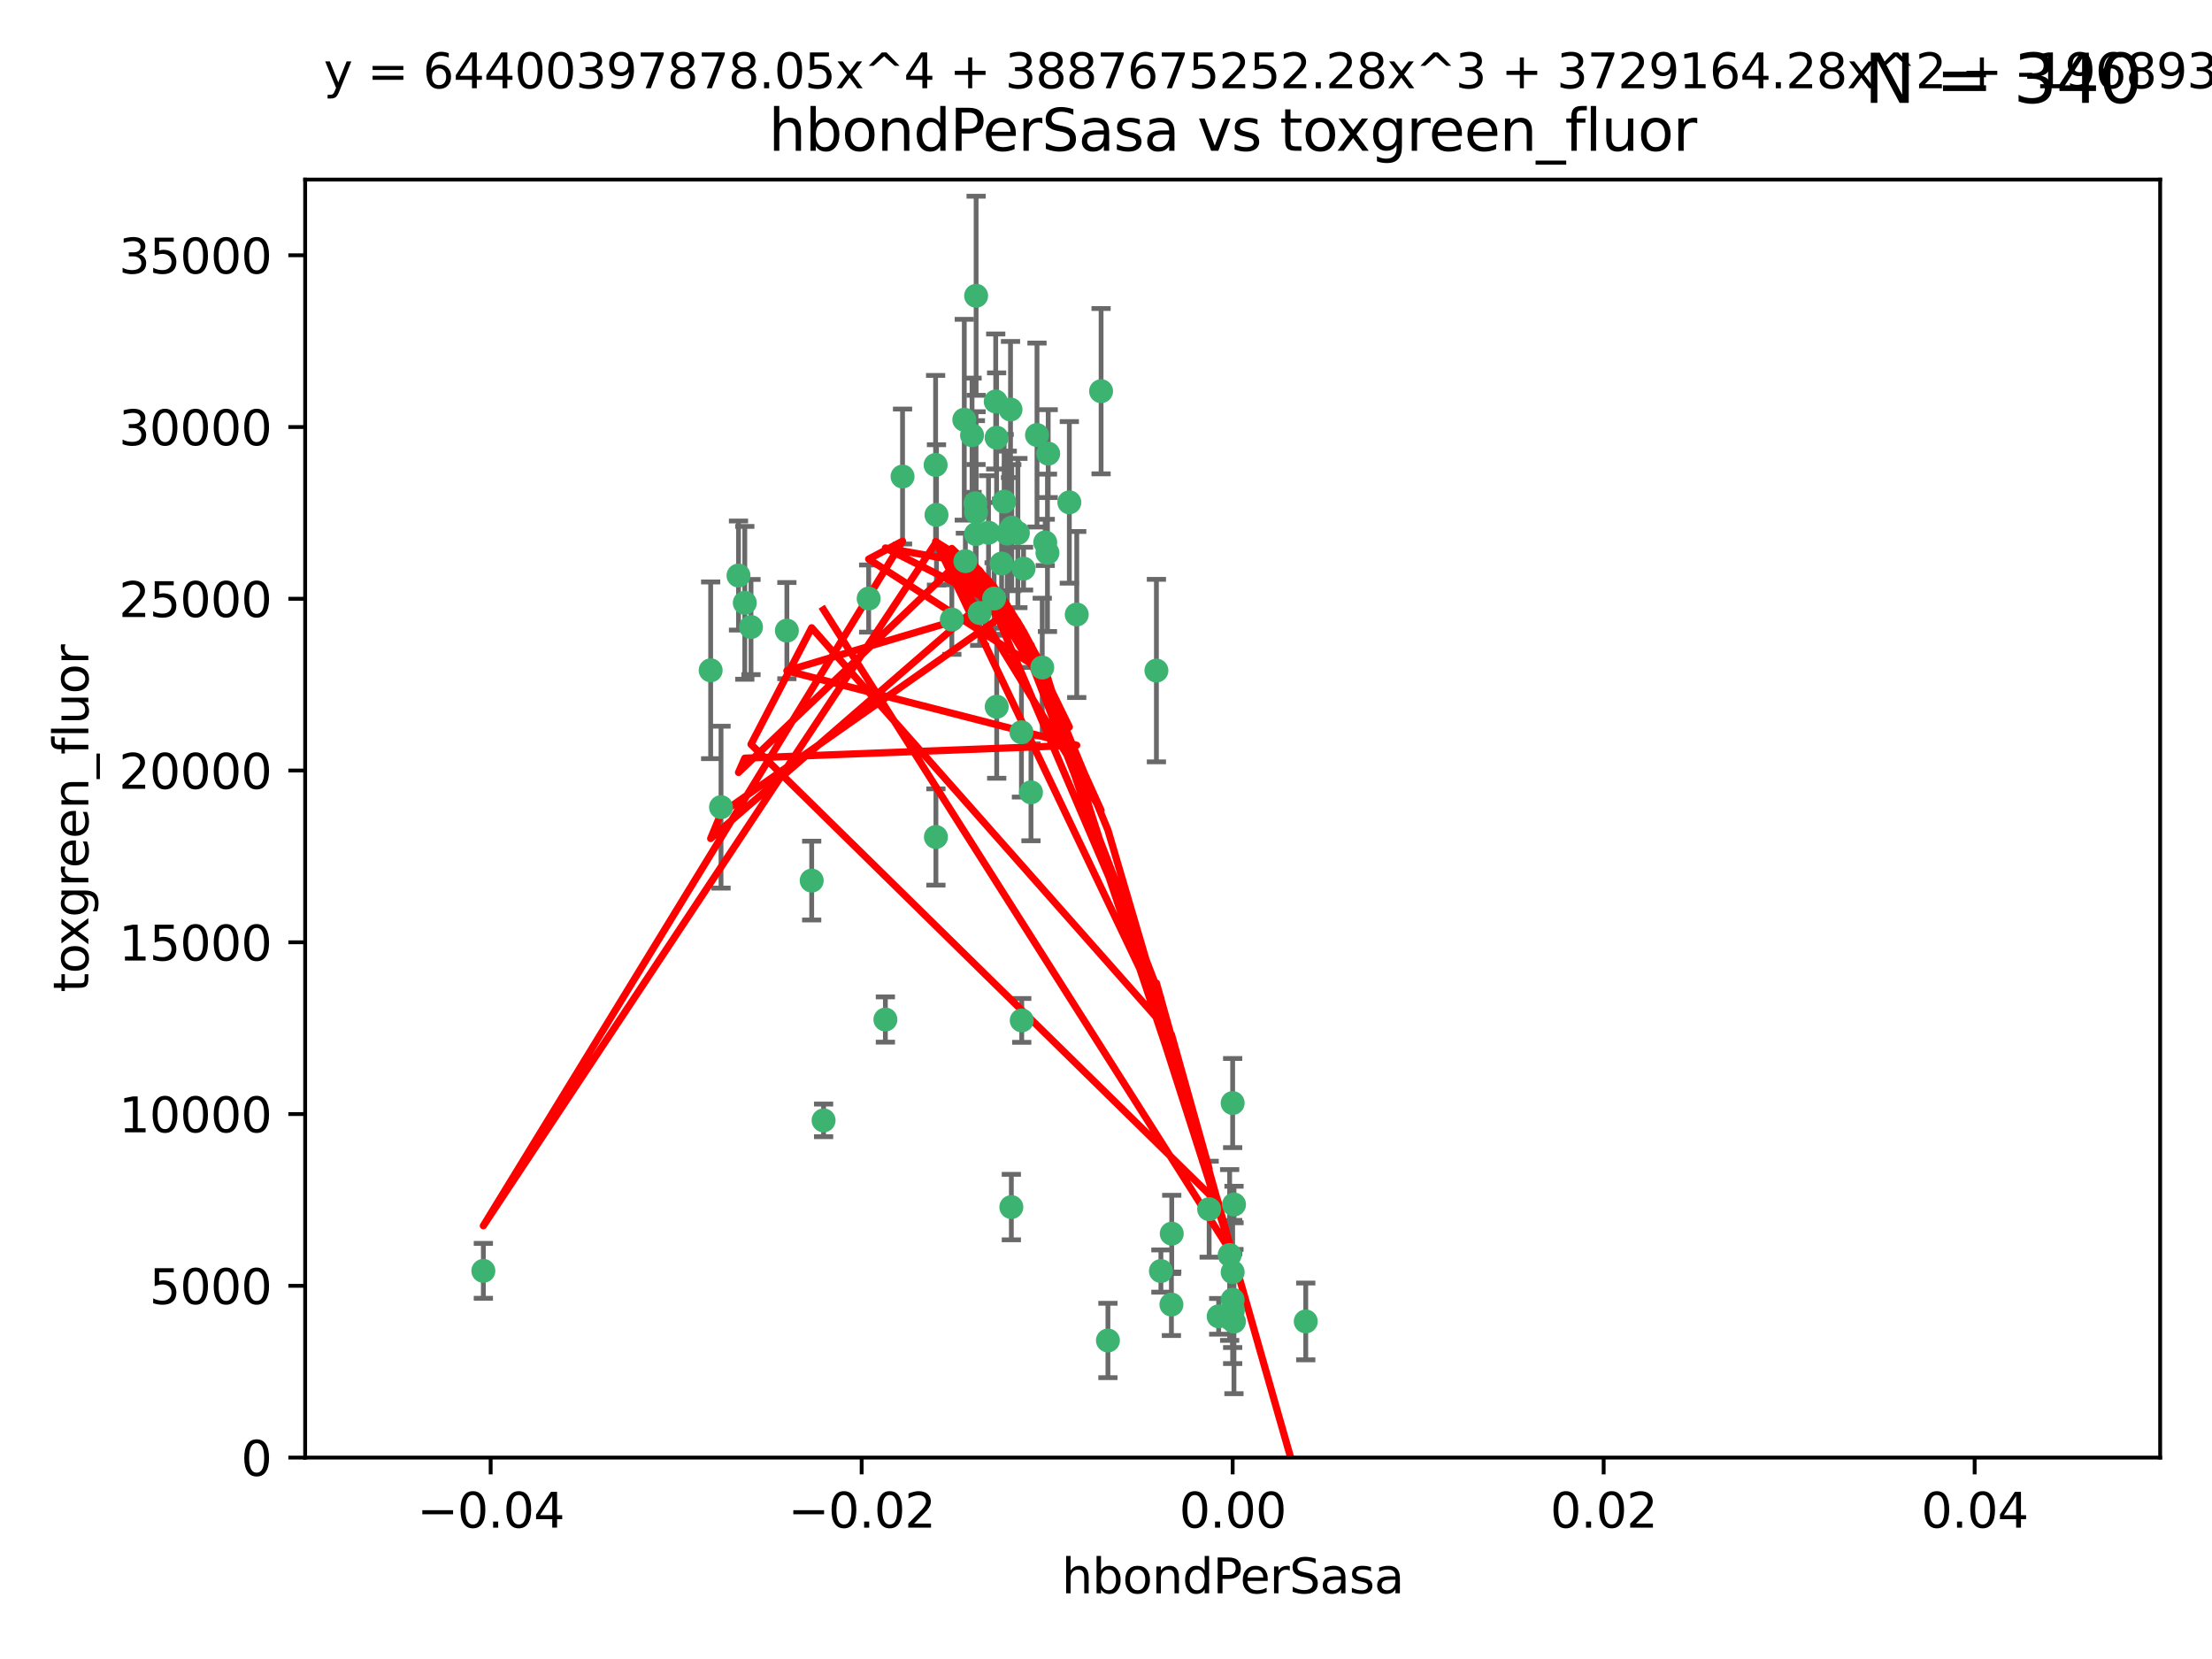 <?xml version="1.0" encoding="utf-8" standalone="no"?>
<!DOCTYPE svg PUBLIC "-//W3C//DTD SVG 1.1//EN"
  "http://www.w3.org/Graphics/SVG/1.1/DTD/svg11.dtd">
<svg xmlns:xlink="http://www.w3.org/1999/xlink" width="460.8pt" height="345.6pt" viewBox="0 0 460.8 345.6" xmlns="http://www.w3.org/2000/svg" version="1.1">
 <defs>
  <style type="text/css">*{stroke-linejoin: round; stroke-linecap: butt}</style>
 </defs>
 <g id="figure_1">
  <g id="patch_1">
   <path d="M 0 345.6 
L 460.8 345.6 
L 460.8 0 
L 0 0 
z
" style="fill: #ffffff"/>
  </g>
  <g id="axes_1">
   <g id="patch_2">
    <path d="M 63.571 303.64 
L 450 303.64 
L 450 37.411 
L 63.571 37.411 
z
" style="fill: #ffffff"/>
   </g>
   <g id="PathCollection_1">
    <defs>
     <path id="m5ec8e8e05e" d="M 0 1.118 
C 0.297 1.118 0.581 1 0.791 0.791 
C 1 0.581 1.118 0.297 1.118 0 
C 1.118 -0.297 1 -0.581 0.791 -0.791 
C 0.581 -1 0.297 -1.118 0 -1.118 
C -0.297 -1.118 -0.581 -1 -0.791 -0.791 
C -1 -0.581 -1.118 -0.297 -1.118 0 
C -1.118 0.297 -1 0.581 -0.791 0.791 
C -0.581 1 -0.297 1.118 0 1.118 
z
" style="stroke: #3cb371"/>
    </defs>
    <g clip-path="url(#p4e865f2515)">
     <use xlink:href="#m5ec8e8e05e" x="207.091" y="124.69" style="fill: #3cb371; stroke: #3cb371"/>
     <use xlink:href="#m5ec8e8e05e" x="216.026" y="90.623" style="fill: #3cb371; stroke: #3cb371"/>
     <use xlink:href="#m5ec8e8e05e" x="209.184" y="104.496" style="fill: #3cb371; stroke: #3cb371"/>
     <use xlink:href="#m5ec8e8e05e" x="212.786" y="152.536" style="fill: #3cb371; stroke: #3cb371"/>
     <use xlink:href="#m5ec8e8e05e" x="194.905" y="96.857" style="fill: #3cb371; stroke: #3cb371"/>
     <use xlink:href="#m5ec8e8e05e" x="203.329" y="106.718" style="fill: #3cb371; stroke: #3cb371"/>
     <use xlink:href="#m5ec8e8e05e" x="217.743" y="112.994" style="fill: #3cb371; stroke: #3cb371"/>
     <use xlink:href="#m5ec8e8e05e" x="180.96" y="124.689" style="fill: #3cb371; stroke: #3cb371"/>
     <use xlink:href="#m5ec8e8e05e" x="188.017" y="99.267" style="fill: #3cb371; stroke: #3cb371"/>
     <use xlink:href="#m5ec8e8e05e" x="100.691" y="264.74" style="fill: #3cb371; stroke: #3cb371"/>
     <use xlink:href="#m5ec8e8e05e" x="195.087" y="107.264" style="fill: #3cb371; stroke: #3cb371"/>
     <use xlink:href="#m5ec8e8e05e" x="218.359" y="94.5" style="fill: #3cb371; stroke: #3cb371"/>
     <use xlink:href="#m5ec8e8e05e" x="207.613" y="91.178" style="fill: #3cb371; stroke: #3cb371"/>
     <use xlink:href="#m5ec8e8e05e" x="203.319" y="111.261" style="fill: #3cb371; stroke: #3cb371"/>
     <use xlink:href="#m5ec8e8e05e" x="210.508" y="85.309" style="fill: #3cb371; stroke: #3cb371"/>
     <use xlink:href="#m5ec8e8e05e" x="150.202" y="168.143" style="fill: #3cb371; stroke: #3cb371"/>
     <use xlink:href="#m5ec8e8e05e" x="148.044" y="139.64" style="fill: #3cb371; stroke: #3cb371"/>
     <use xlink:href="#m5ec8e8e05e" x="207.633" y="147.225" style="fill: #3cb371; stroke: #3cb371"/>
     <use xlink:href="#m5ec8e8e05e" x="208.652" y="117.402" style="fill: #3cb371; stroke: #3cb371"/>
     <use xlink:href="#m5ec8e8e05e" x="198.284" y="129.063" style="fill: #3cb371; stroke: #3cb371"/>
     <use xlink:href="#m5ec8e8e05e" x="209.828" y="111.157" style="fill: #3cb371; stroke: #3cb371"/>
     <use xlink:href="#m5ec8e8e05e" x="163.922" y="131.368" style="fill: #3cb371; stroke: #3cb371"/>
     <use xlink:href="#m5ec8e8e05e" x="224.305" y="128.013" style="fill: #3cb371; stroke: #3cb371"/>
     <use xlink:href="#m5ec8e8e05e" x="155.154" y="125.579" style="fill: #3cb371; stroke: #3cb371"/>
     <use xlink:href="#m5ec8e8e05e" x="153.844" y="119.895" style="fill: #3cb371; stroke: #3cb371"/>
     <use xlink:href="#m5ec8e8e05e" x="200.88" y="87.434" style="fill: #3cb371; stroke: #3cb371"/>
     <use xlink:href="#m5ec8e8e05e" x="205.928" y="110.968" style="fill: #3cb371; stroke: #3cb371"/>
     <use xlink:href="#m5ec8e8e05e" x="212.043" y="111.045" style="fill: #3cb371; stroke: #3cb371"/>
     <use xlink:href="#m5ec8e8e05e" x="222.763" y="104.651" style="fill: #3cb371; stroke: #3cb371"/>
     <use xlink:href="#m5ec8e8e05e" x="201.107" y="116.895" style="fill: #3cb371; stroke: #3cb371"/>
     <use xlink:href="#m5ec8e8e05e" x="204.083" y="127.696" style="fill: #3cb371; stroke: #3cb371"/>
     <use xlink:href="#m5ec8e8e05e" x="212.848" y="212.57" style="fill: #3cb371; stroke: #3cb371"/>
     <use xlink:href="#m5ec8e8e05e" x="203.19" y="104.837" style="fill: #3cb371; stroke: #3cb371"/>
     <use xlink:href="#m5ec8e8e05e" x="210.768" y="109.922" style="fill: #3cb371; stroke: #3cb371"/>
     <use xlink:href="#m5ec8e8e05e" x="241.838" y="264.78" style="fill: #3cb371; stroke: #3cb371"/>
     <use xlink:href="#m5ec8e8e05e" x="203.344" y="61.614" style="fill: #3cb371; stroke: #3cb371"/>
     <use xlink:href="#m5ec8e8e05e" x="213.226" y="118.457" style="fill: #3cb371; stroke: #3cb371"/>
     <use xlink:href="#m5ec8e8e05e" x="217.118" y="139.063" style="fill: #3cb371; stroke: #3cb371"/>
     <use xlink:href="#m5ec8e8e05e" x="207.427" y="83.639" style="fill: #3cb371; stroke: #3cb371"/>
     <use xlink:href="#m5ec8e8e05e" x="202.496" y="90.667" style="fill: #3cb371; stroke: #3cb371"/>
     <use xlink:href="#m5ec8e8e05e" x="184.442" y="212.385" style="fill: #3cb371; stroke: #3cb371"/>
     <use xlink:href="#m5ec8e8e05e" x="210.682" y="251.456" style="fill: #3cb371; stroke: #3cb371"/>
     <use xlink:href="#m5ec8e8e05e" x="229.376" y="81.492" style="fill: #3cb371; stroke: #3cb371"/>
     <use xlink:href="#m5ec8e8e05e" x="194.968" y="174.36" style="fill: #3cb371; stroke: #3cb371"/>
     <use xlink:href="#m5ec8e8e05e" x="244.095" y="256.988" style="fill: #3cb371; stroke: #3cb371"/>
     <use xlink:href="#m5ec8e8e05e" x="251.887" y="251.897" style="fill: #3cb371; stroke: #3cb371"/>
     <use xlink:href="#m5ec8e8e05e" x="244.027" y="271.758" style="fill: #3cb371; stroke: #3cb371"/>
     <use xlink:href="#m5ec8e8e05e" x="169.091" y="183.443" style="fill: #3cb371; stroke: #3cb371"/>
     <use xlink:href="#m5ec8e8e05e" x="156.447" y="130.623" style="fill: #3cb371; stroke: #3cb371"/>
     <use xlink:href="#m5ec8e8e05e" x="253.875" y="274.217" style="fill: #3cb371; stroke: #3cb371"/>
     <use xlink:href="#m5ec8e8e05e" x="214.771" y="165.057" style="fill: #3cb371; stroke: #3cb371"/>
     <use xlink:href="#m5ec8e8e05e" x="230.801" y="279.246" style="fill: #3cb371; stroke: #3cb371"/>
     <use xlink:href="#m5ec8e8e05e" x="256.786" y="270.754" style="fill: #3cb371; stroke: #3cb371"/>
     <use xlink:href="#m5ec8e8e05e" x="240.902" y="139.694" style="fill: #3cb371; stroke: #3cb371"/>
     <use xlink:href="#m5ec8e8e05e" x="257.056" y="275.304" style="fill: #3cb371; stroke: #3cb371"/>
     <use xlink:href="#m5ec8e8e05e" x="256.786" y="229.784" style="fill: #3cb371; stroke: #3cb371"/>
     <use xlink:href="#m5ec8e8e05e" x="256.786" y="272.633" style="fill: #3cb371; stroke: #3cb371"/>
     <use xlink:href="#m5ec8e8e05e" x="256.159" y="261.438" style="fill: #3cb371; stroke: #3cb371"/>
     <use xlink:href="#m5ec8e8e05e" x="218.205" y="115.163" style="fill: #3cb371; stroke: #3cb371"/>
     <use xlink:href="#m5ec8e8e05e" x="256.786" y="265.008" style="fill: #3cb371; stroke: #3cb371"/>
     <use xlink:href="#m5ec8e8e05e" x="272.013" y="275.279" style="fill: #3cb371; stroke: #3cb371"/>
     <use xlink:href="#m5ec8e8e05e" x="257.069" y="250.921" style="fill: #3cb371; stroke: #3cb371"/>
     <use xlink:href="#m5ec8e8e05e" x="256.786" y="273.168" style="fill: #3cb371; stroke: #3cb371"/>
     <use xlink:href="#m5ec8e8e05e" x="171.569" y="233.393" style="fill: #3cb371; stroke: #3cb371"/>
    </g>
   </g>
   <g id="matplotlib.axis_1">
    <g id="xtick_1">
     <g id="line2d_1">
      <defs>
       <path id="mbd7f1c3687" d="M 0 0 
L 0 3.5 
" style="stroke: #000000; stroke-width: 0.8"/>
      </defs>
      <g>
       <use xlink:href="#mbd7f1c3687" x="102.214" y="303.64" style="stroke: #000000; stroke-width: 0.8"/>
      </g>
     </g>
     <g id="text_1">
      <!-- −0.04 -->
      <g transform="translate(86.891 318.238)scale(0.1 -0.1)">
       <defs>
        <path id="DejaVuSans-2212" d="M 678 2272 
L 4684 2272 
L 4684 1741 
L 678 1741 
L 678 2272 
z
" transform="scale(0.016)"/>
        <path id="DejaVuSans-30" d="M 2034 4250 
Q 1547 4250 1301 3770 
Q 1056 3291 1056 2328 
Q 1056 1369 1301 889 
Q 1547 409 2034 409 
Q 2525 409 2770 889 
Q 3016 1369 3016 2328 
Q 3016 3291 2770 3770 
Q 2525 4250 2034 4250 
z
M 2034 4750 
Q 2819 4750 3233 4129 
Q 3647 3509 3647 2328 
Q 3647 1150 3233 529 
Q 2819 -91 2034 -91 
Q 1250 -91 836 529 
Q 422 1150 422 2328 
Q 422 3509 836 4129 
Q 1250 4750 2034 4750 
z
" transform="scale(0.016)"/>
        <path id="DejaVuSans-2e" d="M 684 794 
L 1344 794 
L 1344 0 
L 684 0 
L 684 794 
z
" transform="scale(0.016)"/>
        <path id="DejaVuSans-34" d="M 2419 4116 
L 825 1625 
L 2419 1625 
L 2419 4116 
z
M 2253 4666 
L 3047 4666 
L 3047 1625 
L 3713 1625 
L 3713 1100 
L 3047 1100 
L 3047 0 
L 2419 0 
L 2419 1100 
L 313 1100 
L 313 1709 
L 2253 4666 
z
" transform="scale(0.016)"/>
       </defs>
       <use xlink:href="#DejaVuSans-2212"/>
       <use xlink:href="#DejaVuSans-30" x="83.789"/>
       <use xlink:href="#DejaVuSans-2e" x="147.412"/>
       <use xlink:href="#DejaVuSans-30" x="179.199"/>
       <use xlink:href="#DejaVuSans-34" x="242.822"/>
      </g>
     </g>
    </g>
    <g id="xtick_2">
     <g id="line2d_2">
      <g>
       <use xlink:href="#mbd7f1c3687" x="179.5" y="303.64" style="stroke: #000000; stroke-width: 0.8"/>
      </g>
     </g>
     <g id="text_2">
      <!-- −0.02 -->
      <g transform="translate(164.177 318.238)scale(0.1 -0.1)">
       <defs>
        <path id="DejaVuSans-32" d="M 1228 531 
L 3431 531 
L 3431 0 
L 469 0 
L 469 531 
Q 828 903 1448 1529 
Q 2069 2156 2228 2338 
Q 2531 2678 2651 2914 
Q 2772 3150 2772 3378 
Q 2772 3750 2511 3984 
Q 2250 4219 1831 4219 
Q 1534 4219 1204 4116 
Q 875 4013 500 3803 
L 500 4441 
Q 881 4594 1212 4672 
Q 1544 4750 1819 4750 
Q 2544 4750 2975 4387 
Q 3406 4025 3406 3419 
Q 3406 3131 3298 2873 
Q 3191 2616 2906 2266 
Q 2828 2175 2409 1742 
Q 1991 1309 1228 531 
z
" transform="scale(0.016)"/>
       </defs>
       <use xlink:href="#DejaVuSans-2212"/>
       <use xlink:href="#DejaVuSans-30" x="83.789"/>
       <use xlink:href="#DejaVuSans-2e" x="147.412"/>
       <use xlink:href="#DejaVuSans-30" x="179.199"/>
       <use xlink:href="#DejaVuSans-32" x="242.822"/>
      </g>
     </g>
    </g>
    <g id="xtick_3">
     <g id="line2d_3">
      <g>
       <use xlink:href="#mbd7f1c3687" x="256.786" y="303.64" style="stroke: #000000; stroke-width: 0.8"/>
      </g>
     </g>
     <g id="text_3">
      <!-- 0.00 -->
      <g transform="translate(245.653 318.238)scale(0.1 -0.1)">
       <use xlink:href="#DejaVuSans-30"/>
       <use xlink:href="#DejaVuSans-2e" x="63.623"/>
       <use xlink:href="#DejaVuSans-30" x="95.41"/>
       <use xlink:href="#DejaVuSans-30" x="159.033"/>
      </g>
     </g>
    </g>
    <g id="xtick_4">
     <g id="line2d_4">
      <g>
       <use xlink:href="#mbd7f1c3687" x="334.071" y="303.64" style="stroke: #000000; stroke-width: 0.8"/>
      </g>
     </g>
     <g id="text_4">
      <!-- 0.02 -->
      <g transform="translate(322.939 318.238)scale(0.1 -0.1)">
       <use xlink:href="#DejaVuSans-30"/>
       <use xlink:href="#DejaVuSans-2e" x="63.623"/>
       <use xlink:href="#DejaVuSans-30" x="95.41"/>
       <use xlink:href="#DejaVuSans-32" x="159.033"/>
      </g>
     </g>
    </g>
    <g id="xtick_5">
     <g id="line2d_5">
      <g>
       <use xlink:href="#mbd7f1c3687" x="411.357" y="303.64" style="stroke: #000000; stroke-width: 0.8"/>
      </g>
     </g>
     <g id="text_5">
      <!-- 0.04 -->
      <g transform="translate(400.224 318.238)scale(0.1 -0.1)">
       <use xlink:href="#DejaVuSans-30"/>
       <use xlink:href="#DejaVuSans-2e" x="63.623"/>
       <use xlink:href="#DejaVuSans-30" x="95.41"/>
       <use xlink:href="#DejaVuSans-34" x="159.033"/>
      </g>
     </g>
    </g>
    <g id="text_6">
     <!-- hbondPerSasa -->
     <g transform="translate(221.168 331.917)scale(0.1 -0.1)">
      <defs>
       <path id="DejaVuSans-68" d="M 3513 2113 
L 3513 0 
L 2938 0 
L 2938 2094 
Q 2938 2591 2744 2837 
Q 2550 3084 2163 3084 
Q 1697 3084 1428 2787 
Q 1159 2491 1159 1978 
L 1159 0 
L 581 0 
L 581 4863 
L 1159 4863 
L 1159 2956 
Q 1366 3272 1645 3428 
Q 1925 3584 2291 3584 
Q 2894 3584 3203 3211 
Q 3513 2838 3513 2113 
z
" transform="scale(0.016)"/>
       <path id="DejaVuSans-62" d="M 3116 1747 
Q 3116 2381 2855 2742 
Q 2594 3103 2138 3103 
Q 1681 3103 1420 2742 
Q 1159 2381 1159 1747 
Q 1159 1113 1420 752 
Q 1681 391 2138 391 
Q 2594 391 2855 752 
Q 3116 1113 3116 1747 
z
M 1159 2969 
Q 1341 3281 1617 3432 
Q 1894 3584 2278 3584 
Q 2916 3584 3314 3078 
Q 3713 2572 3713 1747 
Q 3713 922 3314 415 
Q 2916 -91 2278 -91 
Q 1894 -91 1617 61 
Q 1341 213 1159 525 
L 1159 0 
L 581 0 
L 581 4863 
L 1159 4863 
L 1159 2969 
z
" transform="scale(0.016)"/>
       <path id="DejaVuSans-6f" d="M 1959 3097 
Q 1497 3097 1228 2736 
Q 959 2375 959 1747 
Q 959 1119 1226 758 
Q 1494 397 1959 397 
Q 2419 397 2687 759 
Q 2956 1122 2956 1747 
Q 2956 2369 2687 2733 
Q 2419 3097 1959 3097 
z
M 1959 3584 
Q 2709 3584 3137 3096 
Q 3566 2609 3566 1747 
Q 3566 888 3137 398 
Q 2709 -91 1959 -91 
Q 1206 -91 779 398 
Q 353 888 353 1747 
Q 353 2609 779 3096 
Q 1206 3584 1959 3584 
z
" transform="scale(0.016)"/>
       <path id="DejaVuSans-6e" d="M 3513 2113 
L 3513 0 
L 2938 0 
L 2938 2094 
Q 2938 2591 2744 2837 
Q 2550 3084 2163 3084 
Q 1697 3084 1428 2787 
Q 1159 2491 1159 1978 
L 1159 0 
L 581 0 
L 581 3500 
L 1159 3500 
L 1159 2956 
Q 1366 3272 1645 3428 
Q 1925 3584 2291 3584 
Q 2894 3584 3203 3211 
Q 3513 2838 3513 2113 
z
" transform="scale(0.016)"/>
       <path id="DejaVuSans-64" d="M 2906 2969 
L 2906 4863 
L 3481 4863 
L 3481 0 
L 2906 0 
L 2906 525 
Q 2725 213 2448 61 
Q 2172 -91 1784 -91 
Q 1150 -91 751 415 
Q 353 922 353 1747 
Q 353 2572 751 3078 
Q 1150 3584 1784 3584 
Q 2172 3584 2448 3432 
Q 2725 3281 2906 2969 
z
M 947 1747 
Q 947 1113 1208 752 
Q 1469 391 1925 391 
Q 2381 391 2643 752 
Q 2906 1113 2906 1747 
Q 2906 2381 2643 2742 
Q 2381 3103 1925 3103 
Q 1469 3103 1208 2742 
Q 947 2381 947 1747 
z
" transform="scale(0.016)"/>
       <path id="DejaVuSans-50" d="M 1259 4147 
L 1259 2394 
L 2053 2394 
Q 2494 2394 2734 2622 
Q 2975 2850 2975 3272 
Q 2975 3691 2734 3919 
Q 2494 4147 2053 4147 
L 1259 4147 
z
M 628 4666 
L 2053 4666 
Q 2838 4666 3239 4311 
Q 3641 3956 3641 3272 
Q 3641 2581 3239 2228 
Q 2838 1875 2053 1875 
L 1259 1875 
L 1259 0 
L 628 0 
L 628 4666 
z
" transform="scale(0.016)"/>
       <path id="DejaVuSans-65" d="M 3597 1894 
L 3597 1613 
L 953 1613 
Q 991 1019 1311 708 
Q 1631 397 2203 397 
Q 2534 397 2845 478 
Q 3156 559 3463 722 
L 3463 178 
Q 3153 47 2828 -22 
Q 2503 -91 2169 -91 
Q 1331 -91 842 396 
Q 353 884 353 1716 
Q 353 2575 817 3079 
Q 1281 3584 2069 3584 
Q 2775 3584 3186 3129 
Q 3597 2675 3597 1894 
z
M 3022 2063 
Q 3016 2534 2758 2815 
Q 2500 3097 2075 3097 
Q 1594 3097 1305 2825 
Q 1016 2553 972 2059 
L 3022 2063 
z
" transform="scale(0.016)"/>
       <path id="DejaVuSans-72" d="M 2631 2963 
Q 2534 3019 2420 3045 
Q 2306 3072 2169 3072 
Q 1681 3072 1420 2755 
Q 1159 2438 1159 1844 
L 1159 0 
L 581 0 
L 581 3500 
L 1159 3500 
L 1159 2956 
Q 1341 3275 1631 3429 
Q 1922 3584 2338 3584 
Q 2397 3584 2469 3576 
Q 2541 3569 2628 3553 
L 2631 2963 
z
" transform="scale(0.016)"/>
       <path id="DejaVuSans-53" d="M 3425 4513 
L 3425 3897 
Q 3066 4069 2747 4153 
Q 2428 4238 2131 4238 
Q 1616 4238 1336 4038 
Q 1056 3838 1056 3469 
Q 1056 3159 1242 3001 
Q 1428 2844 1947 2747 
L 2328 2669 
Q 3034 2534 3370 2195 
Q 3706 1856 3706 1288 
Q 3706 609 3251 259 
Q 2797 -91 1919 -91 
Q 1588 -91 1214 -16 
Q 841 59 441 206 
L 441 856 
Q 825 641 1194 531 
Q 1563 422 1919 422 
Q 2459 422 2753 634 
Q 3047 847 3047 1241 
Q 3047 1584 2836 1778 
Q 2625 1972 2144 2069 
L 1759 2144 
Q 1053 2284 737 2584 
Q 422 2884 422 3419 
Q 422 4038 858 4394 
Q 1294 4750 2059 4750 
Q 2388 4750 2728 4690 
Q 3069 4631 3425 4513 
z
" transform="scale(0.016)"/>
       <path id="DejaVuSans-61" d="M 2194 1759 
Q 1497 1759 1228 1600 
Q 959 1441 959 1056 
Q 959 750 1161 570 
Q 1363 391 1709 391 
Q 2188 391 2477 730 
Q 2766 1069 2766 1631 
L 2766 1759 
L 2194 1759 
z
M 3341 1997 
L 3341 0 
L 2766 0 
L 2766 531 
Q 2569 213 2275 61 
Q 1981 -91 1556 -91 
Q 1019 -91 701 211 
Q 384 513 384 1019 
Q 384 1609 779 1909 
Q 1175 2209 1959 2209 
L 2766 2209 
L 2766 2266 
Q 2766 2663 2505 2880 
Q 2244 3097 1772 3097 
Q 1472 3097 1187 3025 
Q 903 2953 641 2809 
L 641 3341 
Q 956 3463 1253 3523 
Q 1550 3584 1831 3584 
Q 2591 3584 2966 3190 
Q 3341 2797 3341 1997 
z
" transform="scale(0.016)"/>
       <path id="DejaVuSans-73" d="M 2834 3397 
L 2834 2853 
Q 2591 2978 2328 3040 
Q 2066 3103 1784 3103 
Q 1356 3103 1142 2972 
Q 928 2841 928 2578 
Q 928 2378 1081 2264 
Q 1234 2150 1697 2047 
L 1894 2003 
Q 2506 1872 2764 1633 
Q 3022 1394 3022 966 
Q 3022 478 2636 193 
Q 2250 -91 1575 -91 
Q 1294 -91 989 -36 
Q 684 19 347 128 
L 347 722 
Q 666 556 975 473 
Q 1284 391 1588 391 
Q 1994 391 2212 530 
Q 2431 669 2431 922 
Q 2431 1156 2273 1281 
Q 2116 1406 1581 1522 
L 1381 1569 
Q 847 1681 609 1914 
Q 372 2147 372 2553 
Q 372 3047 722 3315 
Q 1072 3584 1716 3584 
Q 2034 3584 2315 3537 
Q 2597 3491 2834 3397 
z
" transform="scale(0.016)"/>
      </defs>
      <use xlink:href="#DejaVuSans-68"/>
      <use xlink:href="#DejaVuSans-62" x="63.379"/>
      <use xlink:href="#DejaVuSans-6f" x="126.855"/>
      <use xlink:href="#DejaVuSans-6e" x="188.037"/>
      <use xlink:href="#DejaVuSans-64" x="251.416"/>
      <use xlink:href="#DejaVuSans-50" x="314.893"/>
      <use xlink:href="#DejaVuSans-65" x="371.57"/>
      <use xlink:href="#DejaVuSans-72" x="433.094"/>
      <use xlink:href="#DejaVuSans-53" x="474.207"/>
      <use xlink:href="#DejaVuSans-61" x="537.684"/>
      <use xlink:href="#DejaVuSans-73" x="598.963"/>
      <use xlink:href="#DejaVuSans-61" x="651.062"/>
     </g>
    </g>
   </g>
   <g id="matplotlib.axis_2">
    <g id="ytick_1">
     <g id="line2d_6">
      <defs>
       <path id="ma250055761" d="M 0 0 
L -3.5 0 
" style="stroke: #000000; stroke-width: 0.8"/>
      </defs>
      <g>
       <use xlink:href="#ma250055761" x="63.571" y="303.64" style="stroke: #000000; stroke-width: 0.8"/>
      </g>
     </g>
     <g id="text_7">
      <!-- 0 -->
      <g transform="translate(50.209 307.439)scale(0.1 -0.1)">
       <use xlink:href="#DejaVuSans-30"/>
      </g>
     </g>
    </g>
    <g id="ytick_2">
     <g id="line2d_7">
      <g>
       <use xlink:href="#ma250055761" x="63.571" y="267.859" style="stroke: #000000; stroke-width: 0.8"/>
      </g>
     </g>
     <g id="text_8">
      <!-- 5000 -->
      <g transform="translate(31.121 271.658)scale(0.1 -0.1)">
       <defs>
        <path id="DejaVuSans-35" d="M 691 4666 
L 3169 4666 
L 3169 4134 
L 1269 4134 
L 1269 2991 
Q 1406 3038 1543 3061 
Q 1681 3084 1819 3084 
Q 2600 3084 3056 2656 
Q 3513 2228 3513 1497 
Q 3513 744 3044 326 
Q 2575 -91 1722 -91 
Q 1428 -91 1123 -41 
Q 819 9 494 109 
L 494 744 
Q 775 591 1075 516 
Q 1375 441 1709 441 
Q 2250 441 2565 725 
Q 2881 1009 2881 1497 
Q 2881 1984 2565 2268 
Q 2250 2553 1709 2553 
Q 1456 2553 1204 2497 
Q 953 2441 691 2322 
L 691 4666 
z
" transform="scale(0.016)"/>
       </defs>
       <use xlink:href="#DejaVuSans-35"/>
       <use xlink:href="#DejaVuSans-30" x="63.623"/>
       <use xlink:href="#DejaVuSans-30" x="127.246"/>
       <use xlink:href="#DejaVuSans-30" x="190.869"/>
      </g>
     </g>
    </g>
    <g id="ytick_3">
     <g id="line2d_8">
      <g>
       <use xlink:href="#ma250055761" x="63.571" y="232.078" style="stroke: #000000; stroke-width: 0.8"/>
      </g>
     </g>
     <g id="text_9">
      <!-- 10000 -->
      <g transform="translate(24.759 235.878)scale(0.1 -0.1)">
       <defs>
        <path id="DejaVuSans-31" d="M 794 531 
L 1825 531 
L 1825 4091 
L 703 3866 
L 703 4441 
L 1819 4666 
L 2450 4666 
L 2450 531 
L 3481 531 
L 3481 0 
L 794 0 
L 794 531 
z
" transform="scale(0.016)"/>
       </defs>
       <use xlink:href="#DejaVuSans-31"/>
       <use xlink:href="#DejaVuSans-30" x="63.623"/>
       <use xlink:href="#DejaVuSans-30" x="127.246"/>
       <use xlink:href="#DejaVuSans-30" x="190.869"/>
       <use xlink:href="#DejaVuSans-30" x="254.492"/>
      </g>
     </g>
    </g>
    <g id="ytick_4">
     <g id="line2d_9">
      <g>
       <use xlink:href="#ma250055761" x="63.571" y="196.298" style="stroke: #000000; stroke-width: 0.8"/>
      </g>
     </g>
     <g id="text_10">
      <!-- 15000 -->
      <g transform="translate(24.759 200.097)scale(0.1 -0.1)">
       <use xlink:href="#DejaVuSans-31"/>
       <use xlink:href="#DejaVuSans-35" x="63.623"/>
       <use xlink:href="#DejaVuSans-30" x="127.246"/>
       <use xlink:href="#DejaVuSans-30" x="190.869"/>
       <use xlink:href="#DejaVuSans-30" x="254.492"/>
      </g>
     </g>
    </g>
    <g id="ytick_5">
     <g id="line2d_10">
      <g>
       <use xlink:href="#ma250055761" x="63.571" y="160.517" style="stroke: #000000; stroke-width: 0.8"/>
      </g>
     </g>
     <g id="text_11">
      <!-- 20000 -->
      <g transform="translate(24.759 164.316)scale(0.1 -0.1)">
       <use xlink:href="#DejaVuSans-32"/>
       <use xlink:href="#DejaVuSans-30" x="63.623"/>
       <use xlink:href="#DejaVuSans-30" x="127.246"/>
       <use xlink:href="#DejaVuSans-30" x="190.869"/>
       <use xlink:href="#DejaVuSans-30" x="254.492"/>
      </g>
     </g>
    </g>
    <g id="ytick_6">
     <g id="line2d_11">
      <g>
       <use xlink:href="#ma250055761" x="63.571" y="124.736" style="stroke: #000000; stroke-width: 0.8"/>
      </g>
     </g>
     <g id="text_12">
      <!-- 25000 -->
      <g transform="translate(24.759 128.535)scale(0.1 -0.1)">
       <use xlink:href="#DejaVuSans-32"/>
       <use xlink:href="#DejaVuSans-35" x="63.623"/>
       <use xlink:href="#DejaVuSans-30" x="127.246"/>
       <use xlink:href="#DejaVuSans-30" x="190.869"/>
       <use xlink:href="#DejaVuSans-30" x="254.492"/>
      </g>
     </g>
    </g>
    <g id="ytick_7">
     <g id="line2d_12">
      <g>
       <use xlink:href="#ma250055761" x="63.571" y="88.955" style="stroke: #000000; stroke-width: 0.8"/>
      </g>
     </g>
     <g id="text_13">
      <!-- 30000 -->
      <g transform="translate(24.759 92.754)scale(0.1 -0.1)">
       <defs>
        <path id="DejaVuSans-33" d="M 2597 2516 
Q 3050 2419 3304 2112 
Q 3559 1806 3559 1356 
Q 3559 666 3084 287 
Q 2609 -91 1734 -91 
Q 1441 -91 1130 -33 
Q 819 25 488 141 
L 488 750 
Q 750 597 1062 519 
Q 1375 441 1716 441 
Q 2309 441 2620 675 
Q 2931 909 2931 1356 
Q 2931 1769 2642 2001 
Q 2353 2234 1838 2234 
L 1294 2234 
L 1294 2753 
L 1863 2753 
Q 2328 2753 2575 2939 
Q 2822 3125 2822 3475 
Q 2822 3834 2567 4026 
Q 2313 4219 1838 4219 
Q 1578 4219 1281 4162 
Q 984 4106 628 3988 
L 628 4550 
Q 988 4650 1302 4700 
Q 1616 4750 1894 4750 
Q 2613 4750 3031 4423 
Q 3450 4097 3450 3541 
Q 3450 3153 3228 2886 
Q 3006 2619 2597 2516 
z
" transform="scale(0.016)"/>
       </defs>
       <use xlink:href="#DejaVuSans-33"/>
       <use xlink:href="#DejaVuSans-30" x="63.623"/>
       <use xlink:href="#DejaVuSans-30" x="127.246"/>
       <use xlink:href="#DejaVuSans-30" x="190.869"/>
       <use xlink:href="#DejaVuSans-30" x="254.492"/>
      </g>
     </g>
    </g>
    <g id="ytick_8">
     <g id="line2d_13">
      <g>
       <use xlink:href="#ma250055761" x="63.571" y="53.174" style="stroke: #000000; stroke-width: 0.8"/>
      </g>
     </g>
     <g id="text_14">
      <!-- 35000 -->
      <g transform="translate(24.759 56.974)scale(0.1 -0.1)">
       <use xlink:href="#DejaVuSans-33"/>
       <use xlink:href="#DejaVuSans-35" x="63.623"/>
       <use xlink:href="#DejaVuSans-30" x="127.246"/>
       <use xlink:href="#DejaVuSans-30" x="190.869"/>
       <use xlink:href="#DejaVuSans-30" x="254.492"/>
      </g>
     </g>
    </g>
    <g id="text_15">
     <!-- toxgreen_fluor -->
     <g transform="translate(18.401 206.72)rotate(-90)scale(0.1 -0.1)">
      <defs>
       <path id="DejaVuSans-74" d="M 1172 4494 
L 1172 3500 
L 2356 3500 
L 2356 3053 
L 1172 3053 
L 1172 1153 
Q 1172 725 1289 603 
Q 1406 481 1766 481 
L 2356 481 
L 2356 0 
L 1766 0 
Q 1100 0 847 248 
Q 594 497 594 1153 
L 594 3053 
L 172 3053 
L 172 3500 
L 594 3500 
L 594 4494 
L 1172 4494 
z
" transform="scale(0.016)"/>
       <path id="DejaVuSans-78" d="M 3513 3500 
L 2247 1797 
L 3578 0 
L 2900 0 
L 1881 1375 
L 863 0 
L 184 0 
L 1544 1831 
L 300 3500 
L 978 3500 
L 1906 2253 
L 2834 3500 
L 3513 3500 
z
" transform="scale(0.016)"/>
       <path id="DejaVuSans-67" d="M 2906 1791 
Q 2906 2416 2648 2759 
Q 2391 3103 1925 3103 
Q 1463 3103 1205 2759 
Q 947 2416 947 1791 
Q 947 1169 1205 825 
Q 1463 481 1925 481 
Q 2391 481 2648 825 
Q 2906 1169 2906 1791 
z
M 3481 434 
Q 3481 -459 3084 -895 
Q 2688 -1331 1869 -1331 
Q 1566 -1331 1297 -1286 
Q 1028 -1241 775 -1147 
L 775 -588 
Q 1028 -725 1275 -790 
Q 1522 -856 1778 -856 
Q 2344 -856 2625 -561 
Q 2906 -266 2906 331 
L 2906 616 
Q 2728 306 2450 153 
Q 2172 0 1784 0 
Q 1141 0 747 490 
Q 353 981 353 1791 
Q 353 2603 747 3093 
Q 1141 3584 1784 3584 
Q 2172 3584 2450 3431 
Q 2728 3278 2906 2969 
L 2906 3500 
L 3481 3500 
L 3481 434 
z
" transform="scale(0.016)"/>
       <path id="DejaVuSans-5f" d="M 3263 -1063 
L 3263 -1509 
L -63 -1509 
L -63 -1063 
L 3263 -1063 
z
" transform="scale(0.016)"/>
       <path id="DejaVuSans-66" d="M 2375 4863 
L 2375 4384 
L 1825 4384 
Q 1516 4384 1395 4259 
Q 1275 4134 1275 3809 
L 1275 3500 
L 2222 3500 
L 2222 3053 
L 1275 3053 
L 1275 0 
L 697 0 
L 697 3053 
L 147 3053 
L 147 3500 
L 697 3500 
L 697 3744 
Q 697 4328 969 4595 
Q 1241 4863 1831 4863 
L 2375 4863 
z
" transform="scale(0.016)"/>
       <path id="DejaVuSans-6c" d="M 603 4863 
L 1178 4863 
L 1178 0 
L 603 0 
L 603 4863 
z
" transform="scale(0.016)"/>
       <path id="DejaVuSans-75" d="M 544 1381 
L 544 3500 
L 1119 3500 
L 1119 1403 
Q 1119 906 1312 657 
Q 1506 409 1894 409 
Q 2359 409 2629 706 
Q 2900 1003 2900 1516 
L 2900 3500 
L 3475 3500 
L 3475 0 
L 2900 0 
L 2900 538 
Q 2691 219 2414 64 
Q 2138 -91 1772 -91 
Q 1169 -91 856 284 
Q 544 659 544 1381 
z
M 1991 3584 
L 1991 3584 
z
" transform="scale(0.016)"/>
      </defs>
      <use xlink:href="#DejaVuSans-74"/>
      <use xlink:href="#DejaVuSans-6f" x="39.209"/>
      <use xlink:href="#DejaVuSans-78" x="97.266"/>
      <use xlink:href="#DejaVuSans-67" x="156.445"/>
      <use xlink:href="#DejaVuSans-72" x="219.922"/>
      <use xlink:href="#DejaVuSans-65" x="258.785"/>
      <use xlink:href="#DejaVuSans-65" x="320.309"/>
      <use xlink:href="#DejaVuSans-6e" x="381.832"/>
      <use xlink:href="#DejaVuSans-5f" x="445.211"/>
      <use xlink:href="#DejaVuSans-66" x="495.211"/>
      <use xlink:href="#DejaVuSans-6c" x="530.416"/>
      <use xlink:href="#DejaVuSans-75" x="558.199"/>
      <use xlink:href="#DejaVuSans-6f" x="621.578"/>
      <use xlink:href="#DejaVuSans-72" x="682.76"/>
     </g>
    </g>
   </g>
   <g id="LineCollection_1">
    <path d="M 207.091 132.143 
L 207.091 117.237 
" clip-path="url(#p4e865f2515)" style="fill: none; stroke: #696969"/>
    <path d="M 216.026 109.781 
L 216.026 71.466 
" clip-path="url(#p4e865f2515)" style="fill: none; stroke: #696969"/>
    <path d="M 209.184 118.477 
L 209.184 90.515 
" clip-path="url(#p4e865f2515)" style="fill: none; stroke: #696969"/>
    <path d="M 212.786 166.039 
L 212.786 139.033 
" clip-path="url(#p4e865f2515)" style="fill: none; stroke: #696969"/>
    <path d="M 194.905 115.505 
L 194.905 78.209 
" clip-path="url(#p4e865f2515)" style="fill: none; stroke: #696969"/>
    <path d="M 203.329 127.664 
L 203.329 85.772 
" clip-path="url(#p4e865f2515)" style="fill: none; stroke: #696969"/>
    <path d="M 217.743 117.812 
L 217.743 108.176 
" clip-path="url(#p4e865f2515)" style="fill: none; stroke: #696969"/>
    <path d="M 180.96 131.683 
L 180.96 117.696 
" clip-path="url(#p4e865f2515)" style="fill: none; stroke: #696969"/>
    <path d="M 188.017 113.322 
L 188.017 85.213 
" clip-path="url(#p4e865f2515)" style="fill: none; stroke: #696969"/>
    <path d="M 100.691 270.459 
L 100.691 259.021 
" clip-path="url(#p4e865f2515)" style="fill: none; stroke: #696969"/>
    <path d="M 195.087 121.88 
L 195.087 92.647 
" clip-path="url(#p4e865f2515)" style="fill: none; stroke: #696969"/>
    <path d="M 218.359 103.651 
L 218.359 85.348 
" clip-path="url(#p4e865f2515)" style="fill: none; stroke: #696969"/>
    <path d="M 207.613 104.675 
L 207.613 77.682 
" clip-path="url(#p4e865f2515)" style="fill: none; stroke: #696969"/>
    <path d="M 203.319 125.753 
L 203.319 96.768 
" clip-path="url(#p4e865f2515)" style="fill: none; stroke: #696969"/>
    <path d="M 210.508 99.491 
L 210.508 71.128 
" clip-path="url(#p4e865f2515)" style="fill: none; stroke: #696969"/>
    <path d="M 150.202 185.006 
L 150.202 151.281 
" clip-path="url(#p4e865f2515)" style="fill: none; stroke: #696969"/>
    <path d="M 148.044 158.046 
L 148.044 121.234 
" clip-path="url(#p4e865f2515)" style="fill: none; stroke: #696969"/>
    <path d="M 207.633 162.121 
L 207.633 132.33 
" clip-path="url(#p4e865f2515)" style="fill: none; stroke: #696969"/>
    <path d="M 208.652 130.841 
L 208.652 103.963 
" clip-path="url(#p4e865f2515)" style="fill: none; stroke: #696969"/>
    <path d="M 198.284 136.31 
L 198.284 121.816 
" clip-path="url(#p4e865f2515)" style="fill: none; stroke: #696969"/>
    <path d="M 209.828 128.336 
L 209.828 93.979 
" clip-path="url(#p4e865f2515)" style="fill: none; stroke: #696969"/>
    <path d="M 163.922 141.39 
L 163.922 121.347 
" clip-path="url(#p4e865f2515)" style="fill: none; stroke: #696969"/>
    <path d="M 224.305 145.305 
L 224.305 110.721 
" clip-path="url(#p4e865f2515)" style="fill: none; stroke: #696969"/>
    <path d="M 155.154 141.497 
L 155.154 109.662 
" clip-path="url(#p4e865f2515)" style="fill: none; stroke: #696969"/>
    <path d="M 153.844 131.252 
L 153.844 108.538 
" clip-path="url(#p4e865f2515)" style="fill: none; stroke: #696969"/>
    <path d="M 200.88 108.351 
L 200.88 66.517 
" clip-path="url(#p4e865f2515)" style="fill: none; stroke: #696969"/>
    <path d="M 205.928 122.844 
L 205.928 99.093 
" clip-path="url(#p4e865f2515)" style="fill: none; stroke: #696969"/>
    <path d="M 212.043 126.588 
L 212.043 95.502 
" clip-path="url(#p4e865f2515)" style="fill: none; stroke: #696969"/>
    <path d="M 222.763 121.481 
L 222.763 87.821 
" clip-path="url(#p4e865f2515)" style="fill: none; stroke: #696969"/>
    <path d="M 201.107 122.714 
L 201.107 111.075 
" clip-path="url(#p4e865f2515)" style="fill: none; stroke: #696969"/>
    <path d="M 204.083 134.441 
L 204.083 120.951 
" clip-path="url(#p4e865f2515)" style="fill: none; stroke: #696969"/>
    <path d="M 212.848 217.139 
L 212.848 208.002 
" clip-path="url(#p4e865f2515)" style="fill: none; stroke: #696969"/>
    <path d="M 203.19 122.048 
L 203.19 87.626 
" clip-path="url(#p4e865f2515)" style="fill: none; stroke: #696969"/>
    <path d="M 210.768 123.06 
L 210.768 96.783 
" clip-path="url(#p4e865f2515)" style="fill: none; stroke: #696969"/>
    <path d="M 241.838 269.18 
L 241.838 260.381 
" clip-path="url(#p4e865f2515)" style="fill: none; stroke: #696969"/>
    <path d="M 203.344 82.348 
L 203.344 40.879 
" clip-path="url(#p4e865f2515)" style="fill: none; stroke: #696969"/>
    <path d="M 213.226 122.912 
L 213.226 114.001 
" clip-path="url(#p4e865f2515)" style="fill: none; stroke: #696969"/>
    <path d="M 217.118 153.504 
L 217.118 124.622 
" clip-path="url(#p4e865f2515)" style="fill: none; stroke: #696969"/>
    <path d="M 207.427 97.702 
L 207.427 69.575 
" clip-path="url(#p4e865f2515)" style="fill: none; stroke: #696969"/>
    <path d="M 202.496 102.568 
L 202.496 78.767 
" clip-path="url(#p4e865f2515)" style="fill: none; stroke: #696969"/>
    <path d="M 184.442 217.096 
L 184.442 207.674 
" clip-path="url(#p4e865f2515)" style="fill: none; stroke: #696969"/>
    <path d="M 210.682 258.274 
L 210.682 244.638 
" clip-path="url(#p4e865f2515)" style="fill: none; stroke: #696969"/>
    <path d="M 229.376 98.71 
L 229.376 64.274 
" clip-path="url(#p4e865f2515)" style="fill: none; stroke: #696969"/>
    <path d="M 194.968 184.389 
L 194.968 164.331 
" clip-path="url(#p4e865f2515)" style="fill: none; stroke: #696969"/>
    <path d="M 244.095 264.981 
L 244.095 248.995 
" clip-path="url(#p4e865f2515)" style="fill: none; stroke: #696969"/>
    <path d="M 251.887 261.893 
L 251.887 241.902 
" clip-path="url(#p4e865f2515)" style="fill: none; stroke: #696969"/>
    <path d="M 244.027 278.215 
L 244.027 265.302 
" clip-path="url(#p4e865f2515)" style="fill: none; stroke: #696969"/>
    <path d="M 169.091 191.653 
L 169.091 175.233 
" clip-path="url(#p4e865f2515)" style="fill: none; stroke: #696969"/>
    <path d="M 156.447 140.536 
L 156.447 120.711 
" clip-path="url(#p4e865f2515)" style="fill: none; stroke: #696969"/>
    <path d="M 253.875 277.94 
L 253.875 270.495 
" clip-path="url(#p4e865f2515)" style="fill: none; stroke: #696969"/>
    <path d="M 214.771 175.144 
L 214.771 154.97 
" clip-path="url(#p4e865f2515)" style="fill: none; stroke: #696969"/>
    <path d="M 230.801 286.994 
L 230.801 271.498 
" clip-path="url(#p4e865f2515)" style="fill: none; stroke: #696969"/>
    <path d="M 256.786 276.235 
L 256.786 265.274 
" clip-path="url(#p4e865f2515)" style="fill: none; stroke: #696969"/>
    <path d="M 240.902 158.704 
L 240.902 120.683 
" clip-path="url(#p4e865f2515)" style="fill: none; stroke: #696969"/>
    <path d="M 257.056 290.327 
L 257.056 260.281 
" clip-path="url(#p4e865f2515)" style="fill: none; stroke: #696969"/>
    <path d="M 256.786 239.07 
L 256.786 220.499 
" clip-path="url(#p4e865f2515)" style="fill: none; stroke: #696969"/>
    <path d="M 256.786 284.057 
L 256.786 261.21 
" clip-path="url(#p4e865f2515)" style="fill: none; stroke: #696969"/>
    <path d="M 256.159 279.229 
L 256.159 243.647 
" clip-path="url(#p4e865f2515)" style="fill: none; stroke: #696969"/>
    <path d="M 218.205 131.554 
L 218.205 98.772 
" clip-path="url(#p4e865f2515)" style="fill: none; stroke: #696969"/>
    <path d="M 256.786 275.779 
L 256.786 254.236 
" clip-path="url(#p4e865f2515)" style="fill: none; stroke: #696969"/>
    <path d="M 272.013 283.276 
L 272.013 267.281 
" clip-path="url(#p4e865f2515)" style="fill: none; stroke: #696969"/>
    <path d="M 257.069 254.725 
L 257.069 247.118 
" clip-path="url(#p4e865f2515)" style="fill: none; stroke: #696969"/>
    <path d="M 256.786 280.71 
L 256.786 265.626 
" clip-path="url(#p4e865f2515)" style="fill: none; stroke: #696969"/>
    <path d="M 171.569 236.793 
L 171.569 229.993 
" clip-path="url(#p4e865f2515)" style="fill: none; stroke: #696969"/>
   </g>
   <g id="line2d_14">
    <defs>
     <path id="m3a0da6d3d7" d="M 2 0 
L -2 -0 
" style="stroke: #696969"/>
    </defs>
    <g clip-path="url(#p4e865f2515)">
     <use xlink:href="#m3a0da6d3d7" x="207.091" y="132.143" style="fill: #696969; stroke: #696969"/>
     <use xlink:href="#m3a0da6d3d7" x="216.026" y="109.781" style="fill: #696969; stroke: #696969"/>
     <use xlink:href="#m3a0da6d3d7" x="209.184" y="118.477" style="fill: #696969; stroke: #696969"/>
     <use xlink:href="#m3a0da6d3d7" x="212.786" y="166.039" style="fill: #696969; stroke: #696969"/>
     <use xlink:href="#m3a0da6d3d7" x="194.905" y="115.505" style="fill: #696969; stroke: #696969"/>
     <use xlink:href="#m3a0da6d3d7" x="203.329" y="127.664" style="fill: #696969; stroke: #696969"/>
     <use xlink:href="#m3a0da6d3d7" x="217.743" y="117.812" style="fill: #696969; stroke: #696969"/>
     <use xlink:href="#m3a0da6d3d7" x="180.96" y="131.683" style="fill: #696969; stroke: #696969"/>
     <use xlink:href="#m3a0da6d3d7" x="188.017" y="113.322" style="fill: #696969; stroke: #696969"/>
     <use xlink:href="#m3a0da6d3d7" x="100.691" y="270.459" style="fill: #696969; stroke: #696969"/>
     <use xlink:href="#m3a0da6d3d7" x="195.087" y="121.88" style="fill: #696969; stroke: #696969"/>
     <use xlink:href="#m3a0da6d3d7" x="218.359" y="103.651" style="fill: #696969; stroke: #696969"/>
     <use xlink:href="#m3a0da6d3d7" x="207.613" y="104.675" style="fill: #696969; stroke: #696969"/>
     <use xlink:href="#m3a0da6d3d7" x="203.319" y="125.753" style="fill: #696969; stroke: #696969"/>
     <use xlink:href="#m3a0da6d3d7" x="210.508" y="99.491" style="fill: #696969; stroke: #696969"/>
     <use xlink:href="#m3a0da6d3d7" x="150.202" y="185.006" style="fill: #696969; stroke: #696969"/>
     <use xlink:href="#m3a0da6d3d7" x="148.044" y="158.046" style="fill: #696969; stroke: #696969"/>
     <use xlink:href="#m3a0da6d3d7" x="207.633" y="162.121" style="fill: #696969; stroke: #696969"/>
     <use xlink:href="#m3a0da6d3d7" x="208.652" y="130.841" style="fill: #696969; stroke: #696969"/>
     <use xlink:href="#m3a0da6d3d7" x="198.284" y="136.31" style="fill: #696969; stroke: #696969"/>
     <use xlink:href="#m3a0da6d3d7" x="209.828" y="128.336" style="fill: #696969; stroke: #696969"/>
     <use xlink:href="#m3a0da6d3d7" x="163.922" y="141.39" style="fill: #696969; stroke: #696969"/>
     <use xlink:href="#m3a0da6d3d7" x="224.305" y="145.305" style="fill: #696969; stroke: #696969"/>
     <use xlink:href="#m3a0da6d3d7" x="155.154" y="141.497" style="fill: #696969; stroke: #696969"/>
     <use xlink:href="#m3a0da6d3d7" x="153.844" y="131.252" style="fill: #696969; stroke: #696969"/>
     <use xlink:href="#m3a0da6d3d7" x="200.88" y="108.351" style="fill: #696969; stroke: #696969"/>
     <use xlink:href="#m3a0da6d3d7" x="205.928" y="122.844" style="fill: #696969; stroke: #696969"/>
     <use xlink:href="#m3a0da6d3d7" x="212.043" y="126.588" style="fill: #696969; stroke: #696969"/>
     <use xlink:href="#m3a0da6d3d7" x="222.763" y="121.481" style="fill: #696969; stroke: #696969"/>
     <use xlink:href="#m3a0da6d3d7" x="201.107" y="122.714" style="fill: #696969; stroke: #696969"/>
     <use xlink:href="#m3a0da6d3d7" x="204.083" y="134.441" style="fill: #696969; stroke: #696969"/>
     <use xlink:href="#m3a0da6d3d7" x="212.848" y="217.139" style="fill: #696969; stroke: #696969"/>
     <use xlink:href="#m3a0da6d3d7" x="203.19" y="122.048" style="fill: #696969; stroke: #696969"/>
     <use xlink:href="#m3a0da6d3d7" x="210.768" y="123.06" style="fill: #696969; stroke: #696969"/>
     <use xlink:href="#m3a0da6d3d7" x="241.838" y="269.18" style="fill: #696969; stroke: #696969"/>
     <use xlink:href="#m3a0da6d3d7" x="203.344" y="82.348" style="fill: #696969; stroke: #696969"/>
     <use xlink:href="#m3a0da6d3d7" x="213.226" y="122.912" style="fill: #696969; stroke: #696969"/>
     <use xlink:href="#m3a0da6d3d7" x="217.118" y="153.504" style="fill: #696969; stroke: #696969"/>
     <use xlink:href="#m3a0da6d3d7" x="207.427" y="97.702" style="fill: #696969; stroke: #696969"/>
     <use xlink:href="#m3a0da6d3d7" x="202.496" y="102.568" style="fill: #696969; stroke: #696969"/>
     <use xlink:href="#m3a0da6d3d7" x="184.442" y="217.096" style="fill: #696969; stroke: #696969"/>
     <use xlink:href="#m3a0da6d3d7" x="210.682" y="258.274" style="fill: #696969; stroke: #696969"/>
     <use xlink:href="#m3a0da6d3d7" x="229.376" y="98.71" style="fill: #696969; stroke: #696969"/>
     <use xlink:href="#m3a0da6d3d7" x="194.968" y="184.389" style="fill: #696969; stroke: #696969"/>
     <use xlink:href="#m3a0da6d3d7" x="244.095" y="264.981" style="fill: #696969; stroke: #696969"/>
     <use xlink:href="#m3a0da6d3d7" x="251.887" y="261.893" style="fill: #696969; stroke: #696969"/>
     <use xlink:href="#m3a0da6d3d7" x="244.027" y="278.215" style="fill: #696969; stroke: #696969"/>
     <use xlink:href="#m3a0da6d3d7" x="169.091" y="191.653" style="fill: #696969; stroke: #696969"/>
     <use xlink:href="#m3a0da6d3d7" x="156.447" y="140.536" style="fill: #696969; stroke: #696969"/>
     <use xlink:href="#m3a0da6d3d7" x="253.875" y="277.94" style="fill: #696969; stroke: #696969"/>
     <use xlink:href="#m3a0da6d3d7" x="214.771" y="175.144" style="fill: #696969; stroke: #696969"/>
     <use xlink:href="#m3a0da6d3d7" x="230.801" y="286.994" style="fill: #696969; stroke: #696969"/>
     <use xlink:href="#m3a0da6d3d7" x="256.786" y="276.235" style="fill: #696969; stroke: #696969"/>
     <use xlink:href="#m3a0da6d3d7" x="240.902" y="158.704" style="fill: #696969; stroke: #696969"/>
     <use xlink:href="#m3a0da6d3d7" x="257.056" y="290.327" style="fill: #696969; stroke: #696969"/>
     <use xlink:href="#m3a0da6d3d7" x="256.786" y="239.07" style="fill: #696969; stroke: #696969"/>
     <use xlink:href="#m3a0da6d3d7" x="256.786" y="284.057" style="fill: #696969; stroke: #696969"/>
     <use xlink:href="#m3a0da6d3d7" x="256.159" y="279.229" style="fill: #696969; stroke: #696969"/>
     <use xlink:href="#m3a0da6d3d7" x="218.205" y="131.554" style="fill: #696969; stroke: #696969"/>
     <use xlink:href="#m3a0da6d3d7" x="256.786" y="275.779" style="fill: #696969; stroke: #696969"/>
     <use xlink:href="#m3a0da6d3d7" x="272.013" y="283.276" style="fill: #696969; stroke: #696969"/>
     <use xlink:href="#m3a0da6d3d7" x="257.069" y="254.725" style="fill: #696969; stroke: #696969"/>
     <use xlink:href="#m3a0da6d3d7" x="256.786" y="280.71" style="fill: #696969; stroke: #696969"/>
     <use xlink:href="#m3a0da6d3d7" x="171.569" y="236.793" style="fill: #696969; stroke: #696969"/>
    </g>
   </g>
   <g id="line2d_15">
    <g clip-path="url(#p4e865f2515)">
     <use xlink:href="#m3a0da6d3d7" x="207.091" y="117.237" style="fill: #696969; stroke: #696969"/>
     <use xlink:href="#m3a0da6d3d7" x="216.026" y="71.466" style="fill: #696969; stroke: #696969"/>
     <use xlink:href="#m3a0da6d3d7" x="209.184" y="90.515" style="fill: #696969; stroke: #696969"/>
     <use xlink:href="#m3a0da6d3d7" x="212.786" y="139.033" style="fill: #696969; stroke: #696969"/>
     <use xlink:href="#m3a0da6d3d7" x="194.905" y="78.209" style="fill: #696969; stroke: #696969"/>
     <use xlink:href="#m3a0da6d3d7" x="203.329" y="85.772" style="fill: #696969; stroke: #696969"/>
     <use xlink:href="#m3a0da6d3d7" x="217.743" y="108.176" style="fill: #696969; stroke: #696969"/>
     <use xlink:href="#m3a0da6d3d7" x="180.96" y="117.696" style="fill: #696969; stroke: #696969"/>
     <use xlink:href="#m3a0da6d3d7" x="188.017" y="85.213" style="fill: #696969; stroke: #696969"/>
     <use xlink:href="#m3a0da6d3d7" x="100.691" y="259.021" style="fill: #696969; stroke: #696969"/>
     <use xlink:href="#m3a0da6d3d7" x="195.087" y="92.647" style="fill: #696969; stroke: #696969"/>
     <use xlink:href="#m3a0da6d3d7" x="218.359" y="85.348" style="fill: #696969; stroke: #696969"/>
     <use xlink:href="#m3a0da6d3d7" x="207.613" y="77.682" style="fill: #696969; stroke: #696969"/>
     <use xlink:href="#m3a0da6d3d7" x="203.319" y="96.768" style="fill: #696969; stroke: #696969"/>
     <use xlink:href="#m3a0da6d3d7" x="210.508" y="71.128" style="fill: #696969; stroke: #696969"/>
     <use xlink:href="#m3a0da6d3d7" x="150.202" y="151.281" style="fill: #696969; stroke: #696969"/>
     <use xlink:href="#m3a0da6d3d7" x="148.044" y="121.234" style="fill: #696969; stroke: #696969"/>
     <use xlink:href="#m3a0da6d3d7" x="207.633" y="132.33" style="fill: #696969; stroke: #696969"/>
     <use xlink:href="#m3a0da6d3d7" x="208.652" y="103.963" style="fill: #696969; stroke: #696969"/>
     <use xlink:href="#m3a0da6d3d7" x="198.284" y="121.816" style="fill: #696969; stroke: #696969"/>
     <use xlink:href="#m3a0da6d3d7" x="209.828" y="93.979" style="fill: #696969; stroke: #696969"/>
     <use xlink:href="#m3a0da6d3d7" x="163.922" y="121.347" style="fill: #696969; stroke: #696969"/>
     <use xlink:href="#m3a0da6d3d7" x="224.305" y="110.721" style="fill: #696969; stroke: #696969"/>
     <use xlink:href="#m3a0da6d3d7" x="155.154" y="109.662" style="fill: #696969; stroke: #696969"/>
     <use xlink:href="#m3a0da6d3d7" x="153.844" y="108.538" style="fill: #696969; stroke: #696969"/>
     <use xlink:href="#m3a0da6d3d7" x="200.88" y="66.517" style="fill: #696969; stroke: #696969"/>
     <use xlink:href="#m3a0da6d3d7" x="205.928" y="99.093" style="fill: #696969; stroke: #696969"/>
     <use xlink:href="#m3a0da6d3d7" x="212.043" y="95.502" style="fill: #696969; stroke: #696969"/>
     <use xlink:href="#m3a0da6d3d7" x="222.763" y="87.821" style="fill: #696969; stroke: #696969"/>
     <use xlink:href="#m3a0da6d3d7" x="201.107" y="111.075" style="fill: #696969; stroke: #696969"/>
     <use xlink:href="#m3a0da6d3d7" x="204.083" y="120.951" style="fill: #696969; stroke: #696969"/>
     <use xlink:href="#m3a0da6d3d7" x="212.848" y="208.002" style="fill: #696969; stroke: #696969"/>
     <use xlink:href="#m3a0da6d3d7" x="203.19" y="87.626" style="fill: #696969; stroke: #696969"/>
     <use xlink:href="#m3a0da6d3d7" x="210.768" y="96.783" style="fill: #696969; stroke: #696969"/>
     <use xlink:href="#m3a0da6d3d7" x="241.838" y="260.381" style="fill: #696969; stroke: #696969"/>
     <use xlink:href="#m3a0da6d3d7" x="203.344" y="40.879" style="fill: #696969; stroke: #696969"/>
     <use xlink:href="#m3a0da6d3d7" x="213.226" y="114.001" style="fill: #696969; stroke: #696969"/>
     <use xlink:href="#m3a0da6d3d7" x="217.118" y="124.622" style="fill: #696969; stroke: #696969"/>
     <use xlink:href="#m3a0da6d3d7" x="207.427" y="69.575" style="fill: #696969; stroke: #696969"/>
     <use xlink:href="#m3a0da6d3d7" x="202.496" y="78.767" style="fill: #696969; stroke: #696969"/>
     <use xlink:href="#m3a0da6d3d7" x="184.442" y="207.674" style="fill: #696969; stroke: #696969"/>
     <use xlink:href="#m3a0da6d3d7" x="210.682" y="244.638" style="fill: #696969; stroke: #696969"/>
     <use xlink:href="#m3a0da6d3d7" x="229.376" y="64.274" style="fill: #696969; stroke: #696969"/>
     <use xlink:href="#m3a0da6d3d7" x="194.968" y="164.331" style="fill: #696969; stroke: #696969"/>
     <use xlink:href="#m3a0da6d3d7" x="244.095" y="248.995" style="fill: #696969; stroke: #696969"/>
     <use xlink:href="#m3a0da6d3d7" x="251.887" y="241.902" style="fill: #696969; stroke: #696969"/>
     <use xlink:href="#m3a0da6d3d7" x="244.027" y="265.302" style="fill: #696969; stroke: #696969"/>
     <use xlink:href="#m3a0da6d3d7" x="169.091" y="175.233" style="fill: #696969; stroke: #696969"/>
     <use xlink:href="#m3a0da6d3d7" x="156.447" y="120.711" style="fill: #696969; stroke: #696969"/>
     <use xlink:href="#m3a0da6d3d7" x="253.875" y="270.495" style="fill: #696969; stroke: #696969"/>
     <use xlink:href="#m3a0da6d3d7" x="214.771" y="154.97" style="fill: #696969; stroke: #696969"/>
     <use xlink:href="#m3a0da6d3d7" x="230.801" y="271.498" style="fill: #696969; stroke: #696969"/>
     <use xlink:href="#m3a0da6d3d7" x="256.786" y="265.274" style="fill: #696969; stroke: #696969"/>
     <use xlink:href="#m3a0da6d3d7" x="240.902" y="120.683" style="fill: #696969; stroke: #696969"/>
     <use xlink:href="#m3a0da6d3d7" x="257.056" y="260.281" style="fill: #696969; stroke: #696969"/>
     <use xlink:href="#m3a0da6d3d7" x="256.786" y="220.499" style="fill: #696969; stroke: #696969"/>
     <use xlink:href="#m3a0da6d3d7" x="256.786" y="261.21" style="fill: #696969; stroke: #696969"/>
     <use xlink:href="#m3a0da6d3d7" x="256.159" y="243.647" style="fill: #696969; stroke: #696969"/>
     <use xlink:href="#m3a0da6d3d7" x="218.205" y="98.772" style="fill: #696969; stroke: #696969"/>
     <use xlink:href="#m3a0da6d3d7" x="256.786" y="254.236" style="fill: #696969; stroke: #696969"/>
     <use xlink:href="#m3a0da6d3d7" x="272.013" y="267.281" style="fill: #696969; stroke: #696969"/>
     <use xlink:href="#m3a0da6d3d7" x="257.069" y="247.118" style="fill: #696969; stroke: #696969"/>
     <use xlink:href="#m3a0da6d3d7" x="256.786" y="265.626" style="fill: #696969; stroke: #696969"/>
     <use xlink:href="#m3a0da6d3d7" x="171.569" y="229.993" style="fill: #696969; stroke: #696969"/>
    </g>
   </g>
   <g id="line2d_16">
    <path d="M 207.091 122.305 
L 216.026 136.709 
L 209.184 125.128 
L 212.786 130.783 
L 194.905 112.816 
L 203.329 118.103 
L 217.743 140.162 
L 180.96 116.468 
L 188.017 112.729 
L 100.691 255.347 
L 195.087 112.87 
L 218.359 141.451 
L 207.613 122.978 
L 203.319 118.094 
L 210.508 127.091 
L 150.202 169.464 
L 148.044 174.68 
L 207.633 123.004 
L 208.652 124.378 
L 198.284 114.249 
L 209.828 126.065 
L 163.922 139.74 
L 224.305 155.256 
L 155.154 157.937 
L 153.844 160.916 
L 200.88 115.976 
L 205.928 120.886 
L 212.043 129.535 
L 222.763 151.447 
L 201.107 116.153 
L 204.083 118.855 
L 212.848 130.889 
L 203.19 117.97 
L 210.768 127.492 
L 241.838 207.957 
L 203.344 118.117 
L 213.226 131.541 
L 217.118 138.881 
L 207.427 122.736 
L 202.496 117.326 
L 184.442 114.151 
L 210.682 127.359 
L 229.376 168.829 
L 194.968 112.835 
L 244.095 215.724 
L 251.887 243.503 
L 244.027 215.488 
L 169.091 130.772 
L 156.447 155.056 
L 253.875 250.735 
L 214.771 134.321 
L 230.801 172.918 
L 256.786 261.353 
L 240.902 204.787 
L 257.056 262.338 
L 256.786 261.353 
L 256.786 261.353 
L 256.159 259.067 
L 218.205 141.126 
L 256.786 261.353 
L 272.013 314.647 
L 257.069 262.386 
L 256.786 261.353 
L 171.569 127.021 
" clip-path="url(#p4e865f2515)" style="fill: none; stroke: #ff0000; stroke-width: 1.5; stroke-linecap: square"/>
   </g>
   <g id="line2d_17">
    <defs>
     <path id="m09d0df8eb0" d="M 0 2 
C 0.53 2 1.039 1.789 1.414 1.414 
C 1.789 1.039 2 0.53 2 0 
C 2 -0.53 1.789 -1.039 1.414 -1.414 
C 1.039 -1.789 0.53 -2 0 -2 
C -0.53 -2 -1.039 -1.789 -1.414 -1.414 
C -1.789 -1.039 -2 -0.53 -2 0 
C -2 0.53 -1.789 1.039 -1.414 1.414 
C -1.039 1.789 -0.53 2 0 2 
z
" style="stroke: #3cb371"/>
    </defs>
    <g clip-path="url(#p4e865f2515)">
     <use xlink:href="#m09d0df8eb0" x="207.091" y="124.69" style="fill: #3cb371; stroke: #3cb371"/>
     <use xlink:href="#m09d0df8eb0" x="216.026" y="90.623" style="fill: #3cb371; stroke: #3cb371"/>
     <use xlink:href="#m09d0df8eb0" x="209.184" y="104.496" style="fill: #3cb371; stroke: #3cb371"/>
     <use xlink:href="#m09d0df8eb0" x="212.786" y="152.536" style="fill: #3cb371; stroke: #3cb371"/>
     <use xlink:href="#m09d0df8eb0" x="194.905" y="96.857" style="fill: #3cb371; stroke: #3cb371"/>
     <use xlink:href="#m09d0df8eb0" x="203.329" y="106.718" style="fill: #3cb371; stroke: #3cb371"/>
     <use xlink:href="#m09d0df8eb0" x="217.743" y="112.994" style="fill: #3cb371; stroke: #3cb371"/>
     <use xlink:href="#m09d0df8eb0" x="180.96" y="124.689" style="fill: #3cb371; stroke: #3cb371"/>
     <use xlink:href="#m09d0df8eb0" x="188.017" y="99.267" style="fill: #3cb371; stroke: #3cb371"/>
     <use xlink:href="#m09d0df8eb0" x="100.691" y="264.74" style="fill: #3cb371; stroke: #3cb371"/>
     <use xlink:href="#m09d0df8eb0" x="195.087" y="107.264" style="fill: #3cb371; stroke: #3cb371"/>
     <use xlink:href="#m09d0df8eb0" x="218.359" y="94.5" style="fill: #3cb371; stroke: #3cb371"/>
     <use xlink:href="#m09d0df8eb0" x="207.613" y="91.178" style="fill: #3cb371; stroke: #3cb371"/>
     <use xlink:href="#m09d0df8eb0" x="203.319" y="111.261" style="fill: #3cb371; stroke: #3cb371"/>
     <use xlink:href="#m09d0df8eb0" x="210.508" y="85.309" style="fill: #3cb371; stroke: #3cb371"/>
     <use xlink:href="#m09d0df8eb0" x="150.202" y="168.143" style="fill: #3cb371; stroke: #3cb371"/>
     <use xlink:href="#m09d0df8eb0" x="148.044" y="139.64" style="fill: #3cb371; stroke: #3cb371"/>
     <use xlink:href="#m09d0df8eb0" x="207.633" y="147.225" style="fill: #3cb371; stroke: #3cb371"/>
     <use xlink:href="#m09d0df8eb0" x="208.652" y="117.402" style="fill: #3cb371; stroke: #3cb371"/>
     <use xlink:href="#m09d0df8eb0" x="198.284" y="129.063" style="fill: #3cb371; stroke: #3cb371"/>
     <use xlink:href="#m09d0df8eb0" x="209.828" y="111.157" style="fill: #3cb371; stroke: #3cb371"/>
     <use xlink:href="#m09d0df8eb0" x="163.922" y="131.368" style="fill: #3cb371; stroke: #3cb371"/>
     <use xlink:href="#m09d0df8eb0" x="224.305" y="128.013" style="fill: #3cb371; stroke: #3cb371"/>
     <use xlink:href="#m09d0df8eb0" x="155.154" y="125.579" style="fill: #3cb371; stroke: #3cb371"/>
     <use xlink:href="#m09d0df8eb0" x="153.844" y="119.895" style="fill: #3cb371; stroke: #3cb371"/>
     <use xlink:href="#m09d0df8eb0" x="200.88" y="87.434" style="fill: #3cb371; stroke: #3cb371"/>
     <use xlink:href="#m09d0df8eb0" x="205.928" y="110.968" style="fill: #3cb371; stroke: #3cb371"/>
     <use xlink:href="#m09d0df8eb0" x="212.043" y="111.045" style="fill: #3cb371; stroke: #3cb371"/>
     <use xlink:href="#m09d0df8eb0" x="222.763" y="104.651" style="fill: #3cb371; stroke: #3cb371"/>
     <use xlink:href="#m09d0df8eb0" x="201.107" y="116.895" style="fill: #3cb371; stroke: #3cb371"/>
     <use xlink:href="#m09d0df8eb0" x="204.083" y="127.696" style="fill: #3cb371; stroke: #3cb371"/>
     <use xlink:href="#m09d0df8eb0" x="212.848" y="212.57" style="fill: #3cb371; stroke: #3cb371"/>
     <use xlink:href="#m09d0df8eb0" x="203.19" y="104.837" style="fill: #3cb371; stroke: #3cb371"/>
     <use xlink:href="#m09d0df8eb0" x="210.768" y="109.922" style="fill: #3cb371; stroke: #3cb371"/>
     <use xlink:href="#m09d0df8eb0" x="241.838" y="264.78" style="fill: #3cb371; stroke: #3cb371"/>
     <use xlink:href="#m09d0df8eb0" x="203.344" y="61.614" style="fill: #3cb371; stroke: #3cb371"/>
     <use xlink:href="#m09d0df8eb0" x="213.226" y="118.457" style="fill: #3cb371; stroke: #3cb371"/>
     <use xlink:href="#m09d0df8eb0" x="217.118" y="139.063" style="fill: #3cb371; stroke: #3cb371"/>
     <use xlink:href="#m09d0df8eb0" x="207.427" y="83.639" style="fill: #3cb371; stroke: #3cb371"/>
     <use xlink:href="#m09d0df8eb0" x="202.496" y="90.667" style="fill: #3cb371; stroke: #3cb371"/>
     <use xlink:href="#m09d0df8eb0" x="184.442" y="212.385" style="fill: #3cb371; stroke: #3cb371"/>
     <use xlink:href="#m09d0df8eb0" x="210.682" y="251.456" style="fill: #3cb371; stroke: #3cb371"/>
     <use xlink:href="#m09d0df8eb0" x="229.376" y="81.492" style="fill: #3cb371; stroke: #3cb371"/>
     <use xlink:href="#m09d0df8eb0" x="194.968" y="174.36" style="fill: #3cb371; stroke: #3cb371"/>
     <use xlink:href="#m09d0df8eb0" x="244.095" y="256.988" style="fill: #3cb371; stroke: #3cb371"/>
     <use xlink:href="#m09d0df8eb0" x="251.887" y="251.897" style="fill: #3cb371; stroke: #3cb371"/>
     <use xlink:href="#m09d0df8eb0" x="244.027" y="271.758" style="fill: #3cb371; stroke: #3cb371"/>
     <use xlink:href="#m09d0df8eb0" x="169.091" y="183.443" style="fill: #3cb371; stroke: #3cb371"/>
     <use xlink:href="#m09d0df8eb0" x="156.447" y="130.623" style="fill: #3cb371; stroke: #3cb371"/>
     <use xlink:href="#m09d0df8eb0" x="253.875" y="274.217" style="fill: #3cb371; stroke: #3cb371"/>
     <use xlink:href="#m09d0df8eb0" x="214.771" y="165.057" style="fill: #3cb371; stroke: #3cb371"/>
     <use xlink:href="#m09d0df8eb0" x="230.801" y="279.246" style="fill: #3cb371; stroke: #3cb371"/>
     <use xlink:href="#m09d0df8eb0" x="256.786" y="270.754" style="fill: #3cb371; stroke: #3cb371"/>
     <use xlink:href="#m09d0df8eb0" x="240.902" y="139.694" style="fill: #3cb371; stroke: #3cb371"/>
     <use xlink:href="#m09d0df8eb0" x="257.056" y="275.304" style="fill: #3cb371; stroke: #3cb371"/>
     <use xlink:href="#m09d0df8eb0" x="256.786" y="229.784" style="fill: #3cb371; stroke: #3cb371"/>
     <use xlink:href="#m09d0df8eb0" x="256.786" y="272.633" style="fill: #3cb371; stroke: #3cb371"/>
     <use xlink:href="#m09d0df8eb0" x="256.159" y="261.438" style="fill: #3cb371; stroke: #3cb371"/>
     <use xlink:href="#m09d0df8eb0" x="218.205" y="115.163" style="fill: #3cb371; stroke: #3cb371"/>
     <use xlink:href="#m09d0df8eb0" x="256.786" y="265.008" style="fill: #3cb371; stroke: #3cb371"/>
     <use xlink:href="#m09d0df8eb0" x="272.013" y="275.279" style="fill: #3cb371; stroke: #3cb371"/>
     <use xlink:href="#m09d0df8eb0" x="257.069" y="250.921" style="fill: #3cb371; stroke: #3cb371"/>
     <use xlink:href="#m09d0df8eb0" x="256.786" y="273.168" style="fill: #3cb371; stroke: #3cb371"/>
     <use xlink:href="#m09d0df8eb0" x="171.569" y="233.393" style="fill: #3cb371; stroke: #3cb371"/>
    </g>
   </g>
   <g id="patch_3">
    <path d="M 63.571 303.64 
L 63.571 37.411 
" style="fill: none; stroke: #000000; stroke-width: 0.8; stroke-linejoin: miter; stroke-linecap: square"/>
   </g>
   <g id="patch_4">
    <path d="M 450 303.64 
L 450 37.411 
" style="fill: none; stroke: #000000; stroke-width: 0.8; stroke-linejoin: miter; stroke-linecap: square"/>
   </g>
   <g id="patch_5">
    <path d="M 63.571 303.64 
L 450 303.64 
" style="fill: none; stroke: #000000; stroke-width: 0.8; stroke-linejoin: miter; stroke-linecap: square"/>
   </g>
   <g id="patch_6">
    <path d="M 63.571 37.411 
L 450 37.411 
" style="fill: none; stroke: #000000; stroke-width: 0.8; stroke-linejoin: miter; stroke-linecap: square"/>
   </g>
   <g id="text_16">
    <!-- N = 340 -->
    <g transform="translate(388.309 21.426)scale(0.14 -0.14)">
     <defs>
      <path id="DejaVuSans-4e" d="M 628 4666 
L 1478 4666 
L 3547 763 
L 3547 4666 
L 4159 4666 
L 4159 0 
L 3309 0 
L 1241 3903 
L 1241 0 
L 628 0 
L 628 4666 
z
" transform="scale(0.016)"/>
      <path id="DejaVuSans-20" transform="scale(0.016)"/>
      <path id="DejaVuSans-3d" d="M 678 2906 
L 4684 2906 
L 4684 2381 
L 678 2381 
L 678 2906 
z
M 678 1631 
L 4684 1631 
L 4684 1100 
L 678 1100 
L 678 1631 
z
" transform="scale(0.016)"/>
     </defs>
     <use xlink:href="#DejaVuSans-4e"/>
     <use xlink:href="#DejaVuSans-20" x="74.805"/>
     <use xlink:href="#DejaVuSans-3d" x="106.592"/>
     <use xlink:href="#DejaVuSans-20" x="190.381"/>
     <use xlink:href="#DejaVuSans-33" x="222.168"/>
     <use xlink:href="#DejaVuSans-34" x="285.791"/>
     <use xlink:href="#DejaVuSans-30" x="349.414"/>
    </g>
   </g>
   <g id="text_17">
    <!-- y = 64400397878.05x^4 + 3887675252.28x^3 + 3729164.28x^2 + -1968937.88x + 5909.23 -->
    <g transform="translate(67.436 18.387)scale(0.1 -0.1)">
     <defs>
      <path id="DejaVuSans-79" d="M 2059 -325 
Q 1816 -950 1584 -1140 
Q 1353 -1331 966 -1331 
L 506 -1331 
L 506 -850 
L 844 -850 
Q 1081 -850 1212 -737 
Q 1344 -625 1503 -206 
L 1606 56 
L 191 3500 
L 800 3500 
L 1894 763 
L 2988 3500 
L 3597 3500 
L 2059 -325 
z
" transform="scale(0.016)"/>
      <path id="DejaVuSans-36" d="M 2113 2584 
Q 1688 2584 1439 2293 
Q 1191 2003 1191 1497 
Q 1191 994 1439 701 
Q 1688 409 2113 409 
Q 2538 409 2786 701 
Q 3034 994 3034 1497 
Q 3034 2003 2786 2293 
Q 2538 2584 2113 2584 
z
M 3366 4563 
L 3366 3988 
Q 3128 4100 2886 4159 
Q 2644 4219 2406 4219 
Q 1781 4219 1451 3797 
Q 1122 3375 1075 2522 
Q 1259 2794 1537 2939 
Q 1816 3084 2150 3084 
Q 2853 3084 3261 2657 
Q 3669 2231 3669 1497 
Q 3669 778 3244 343 
Q 2819 -91 2113 -91 
Q 1303 -91 875 529 
Q 447 1150 447 2328 
Q 447 3434 972 4092 
Q 1497 4750 2381 4750 
Q 2619 4750 2861 4703 
Q 3103 4656 3366 4563 
z
" transform="scale(0.016)"/>
      <path id="DejaVuSans-39" d="M 703 97 
L 703 672 
Q 941 559 1184 500 
Q 1428 441 1663 441 
Q 2288 441 2617 861 
Q 2947 1281 2994 2138 
Q 2813 1869 2534 1725 
Q 2256 1581 1919 1581 
Q 1219 1581 811 2004 
Q 403 2428 403 3163 
Q 403 3881 828 4315 
Q 1253 4750 1959 4750 
Q 2769 4750 3195 4129 
Q 3622 3509 3622 2328 
Q 3622 1225 3098 567 
Q 2575 -91 1691 -91 
Q 1453 -91 1209 -44 
Q 966 3 703 97 
z
M 1959 2075 
Q 2384 2075 2632 2365 
Q 2881 2656 2881 3163 
Q 2881 3666 2632 3958 
Q 2384 4250 1959 4250 
Q 1534 4250 1286 3958 
Q 1038 3666 1038 3163 
Q 1038 2656 1286 2365 
Q 1534 2075 1959 2075 
z
" transform="scale(0.016)"/>
      <path id="DejaVuSans-37" d="M 525 4666 
L 3525 4666 
L 3525 4397 
L 1831 0 
L 1172 0 
L 2766 4134 
L 525 4134 
L 525 4666 
z
" transform="scale(0.016)"/>
      <path id="DejaVuSans-38" d="M 2034 2216 
Q 1584 2216 1326 1975 
Q 1069 1734 1069 1313 
Q 1069 891 1326 650 
Q 1584 409 2034 409 
Q 2484 409 2743 651 
Q 3003 894 3003 1313 
Q 3003 1734 2745 1975 
Q 2488 2216 2034 2216 
z
M 1403 2484 
Q 997 2584 770 2862 
Q 544 3141 544 3541 
Q 544 4100 942 4425 
Q 1341 4750 2034 4750 
Q 2731 4750 3128 4425 
Q 3525 4100 3525 3541 
Q 3525 3141 3298 2862 
Q 3072 2584 2669 2484 
Q 3125 2378 3379 2068 
Q 3634 1759 3634 1313 
Q 3634 634 3220 271 
Q 2806 -91 2034 -91 
Q 1263 -91 848 271 
Q 434 634 434 1313 
Q 434 1759 690 2068 
Q 947 2378 1403 2484 
z
M 1172 3481 
Q 1172 3119 1398 2916 
Q 1625 2713 2034 2713 
Q 2441 2713 2670 2916 
Q 2900 3119 2900 3481 
Q 2900 3844 2670 4047 
Q 2441 4250 2034 4250 
Q 1625 4250 1398 4047 
Q 1172 3844 1172 3481 
z
" transform="scale(0.016)"/>
      <path id="DejaVuSans-5e" d="M 2988 4666 
L 4684 2925 
L 4056 2925 
L 2681 4159 
L 1306 2925 
L 678 2925 
L 2375 4666 
L 2988 4666 
z
" transform="scale(0.016)"/>
      <path id="DejaVuSans-2b" d="M 2944 4013 
L 2944 2272 
L 4684 2272 
L 4684 1741 
L 2944 1741 
L 2944 0 
L 2419 0 
L 2419 1741 
L 678 1741 
L 678 2272 
L 2419 2272 
L 2419 4013 
L 2944 4013 
z
" transform="scale(0.016)"/>
      <path id="DejaVuSans-2d" d="M 313 2009 
L 1997 2009 
L 1997 1497 
L 313 1497 
L 313 2009 
z
" transform="scale(0.016)"/>
     </defs>
     <use xlink:href="#DejaVuSans-79"/>
     <use xlink:href="#DejaVuSans-20" x="59.18"/>
     <use xlink:href="#DejaVuSans-3d" x="90.967"/>
     <use xlink:href="#DejaVuSans-20" x="174.756"/>
     <use xlink:href="#DejaVuSans-36" x="206.543"/>
     <use xlink:href="#DejaVuSans-34" x="270.166"/>
     <use xlink:href="#DejaVuSans-34" x="333.789"/>
     <use xlink:href="#DejaVuSans-30" x="397.412"/>
     <use xlink:href="#DejaVuSans-30" x="461.035"/>
     <use xlink:href="#DejaVuSans-33" x="524.658"/>
     <use xlink:href="#DejaVuSans-39" x="588.281"/>
     <use xlink:href="#DejaVuSans-37" x="651.904"/>
     <use xlink:href="#DejaVuSans-38" x="715.527"/>
     <use xlink:href="#DejaVuSans-37" x="779.15"/>
     <use xlink:href="#DejaVuSans-38" x="842.773"/>
     <use xlink:href="#DejaVuSans-2e" x="906.396"/>
     <use xlink:href="#DejaVuSans-30" x="938.184"/>
     <use xlink:href="#DejaVuSans-35" x="1001.807"/>
     <use xlink:href="#DejaVuSans-78" x="1065.43"/>
     <use xlink:href="#DejaVuSans-5e" x="1124.609"/>
     <use xlink:href="#DejaVuSans-34" x="1208.398"/>
     <use xlink:href="#DejaVuSans-20" x="1272.021"/>
     <use xlink:href="#DejaVuSans-2b" x="1303.809"/>
     <use xlink:href="#DejaVuSans-20" x="1387.598"/>
     <use xlink:href="#DejaVuSans-33" x="1419.385"/>
     <use xlink:href="#DejaVuSans-38" x="1483.008"/>
     <use xlink:href="#DejaVuSans-38" x="1546.631"/>
     <use xlink:href="#DejaVuSans-37" x="1610.254"/>
     <use xlink:href="#DejaVuSans-36" x="1673.877"/>
     <use xlink:href="#DejaVuSans-37" x="1737.5"/>
     <use xlink:href="#DejaVuSans-35" x="1801.123"/>
     <use xlink:href="#DejaVuSans-32" x="1864.746"/>
     <use xlink:href="#DejaVuSans-35" x="1928.369"/>
     <use xlink:href="#DejaVuSans-32" x="1991.992"/>
     <use xlink:href="#DejaVuSans-2e" x="2055.615"/>
     <use xlink:href="#DejaVuSans-32" x="2087.402"/>
     <use xlink:href="#DejaVuSans-38" x="2151.025"/>
     <use xlink:href="#DejaVuSans-78" x="2214.648"/>
     <use xlink:href="#DejaVuSans-5e" x="2273.828"/>
     <use xlink:href="#DejaVuSans-33" x="2357.617"/>
     <use xlink:href="#DejaVuSans-20" x="2421.24"/>
     <use xlink:href="#DejaVuSans-2b" x="2453.027"/>
     <use xlink:href="#DejaVuSans-20" x="2536.816"/>
     <use xlink:href="#DejaVuSans-33" x="2568.604"/>
     <use xlink:href="#DejaVuSans-37" x="2632.227"/>
     <use xlink:href="#DejaVuSans-32" x="2695.85"/>
     <use xlink:href="#DejaVuSans-39" x="2759.473"/>
     <use xlink:href="#DejaVuSans-31" x="2823.096"/>
     <use xlink:href="#DejaVuSans-36" x="2886.719"/>
     <use xlink:href="#DejaVuSans-34" x="2950.342"/>
     <use xlink:href="#DejaVuSans-2e" x="3013.965"/>
     <use xlink:href="#DejaVuSans-32" x="3045.752"/>
     <use xlink:href="#DejaVuSans-38" x="3109.375"/>
     <use xlink:href="#DejaVuSans-78" x="3172.998"/>
     <use xlink:href="#DejaVuSans-5e" x="3232.178"/>
     <use xlink:href="#DejaVuSans-32" x="3315.967"/>
     <use xlink:href="#DejaVuSans-20" x="3379.59"/>
     <use xlink:href="#DejaVuSans-2b" x="3411.377"/>
     <use xlink:href="#DejaVuSans-20" x="3495.166"/>
     <use xlink:href="#DejaVuSans-2d" x="3526.953"/>
     <use xlink:href="#DejaVuSans-31" x="3563.037"/>
     <use xlink:href="#DejaVuSans-39" x="3626.66"/>
     <use xlink:href="#DejaVuSans-36" x="3690.283"/>
     <use xlink:href="#DejaVuSans-38" x="3753.906"/>
     <use xlink:href="#DejaVuSans-39" x="3817.529"/>
     <use xlink:href="#DejaVuSans-33" x="3881.152"/>
     <use xlink:href="#DejaVuSans-37" x="3944.775"/>
     <use xlink:href="#DejaVuSans-2e" x="4008.398"/>
     <use xlink:href="#DejaVuSans-38" x="4040.186"/>
     <use xlink:href="#DejaVuSans-38" x="4103.809"/>
     <use xlink:href="#DejaVuSans-78" x="4167.432"/>
     <use xlink:href="#DejaVuSans-20" x="4226.611"/>
     <use xlink:href="#DejaVuSans-2b" x="4258.398"/>
     <use xlink:href="#DejaVuSans-20" x="4342.188"/>
     <use xlink:href="#DejaVuSans-35" x="4373.975"/>
     <use xlink:href="#DejaVuSans-39" x="4437.598"/>
     <use xlink:href="#DejaVuSans-30" x="4501.221"/>
     <use xlink:href="#DejaVuSans-39" x="4564.844"/>
     <use xlink:href="#DejaVuSans-2e" x="4628.467"/>
     <use xlink:href="#DejaVuSans-32" x="4660.254"/>
     <use xlink:href="#DejaVuSans-33" x="4723.877"/>
    </g>
   </g>
   <g id="text_18">
    <!-- hbondPerSasa vs toxgreen_fluor -->
    <g transform="translate(160.12 31.411)scale(0.12 -0.12)">
     <defs>
      <path id="DejaVuSans-76" d="M 191 3500 
L 800 3500 
L 1894 563 
L 2988 3500 
L 3597 3500 
L 2284 0 
L 1503 0 
L 191 3500 
z
" transform="scale(0.016)"/>
     </defs>
     <use xlink:href="#DejaVuSans-68"/>
     <use xlink:href="#DejaVuSans-62" x="63.379"/>
     <use xlink:href="#DejaVuSans-6f" x="126.855"/>
     <use xlink:href="#DejaVuSans-6e" x="188.037"/>
     <use xlink:href="#DejaVuSans-64" x="251.416"/>
     <use xlink:href="#DejaVuSans-50" x="314.893"/>
     <use xlink:href="#DejaVuSans-65" x="371.57"/>
     <use xlink:href="#DejaVuSans-72" x="433.094"/>
     <use xlink:href="#DejaVuSans-53" x="474.207"/>
     <use xlink:href="#DejaVuSans-61" x="537.684"/>
     <use xlink:href="#DejaVuSans-73" x="598.963"/>
     <use xlink:href="#DejaVuSans-61" x="651.062"/>
     <use xlink:href="#DejaVuSans-20" x="712.342"/>
     <use xlink:href="#DejaVuSans-76" x="744.129"/>
     <use xlink:href="#DejaVuSans-73" x="803.309"/>
     <use xlink:href="#DejaVuSans-20" x="855.408"/>
     <use xlink:href="#DejaVuSans-74" x="887.195"/>
     <use xlink:href="#DejaVuSans-6f" x="926.404"/>
     <use xlink:href="#DejaVuSans-78" x="984.461"/>
     <use xlink:href="#DejaVuSans-67" x="1043.641"/>
     <use xlink:href="#DejaVuSans-72" x="1107.117"/>
     <use xlink:href="#DejaVuSans-65" x="1145.98"/>
     <use xlink:href="#DejaVuSans-65" x="1207.504"/>
     <use xlink:href="#DejaVuSans-6e" x="1269.027"/>
     <use xlink:href="#DejaVuSans-5f" x="1332.406"/>
     <use xlink:href="#DejaVuSans-66" x="1382.406"/>
     <use xlink:href="#DejaVuSans-6c" x="1417.611"/>
     <use xlink:href="#DejaVuSans-75" x="1445.395"/>
     <use xlink:href="#DejaVuSans-6f" x="1508.773"/>
     <use xlink:href="#DejaVuSans-72" x="1569.955"/>
    </g>
   </g>
  </g>
 </g>
 <defs>
  <clipPath id="p4e865f2515">
   <rect x="63.571" y="37.411" width="386.429" height="266.229"/>
  </clipPath>
 </defs>
</svg>
